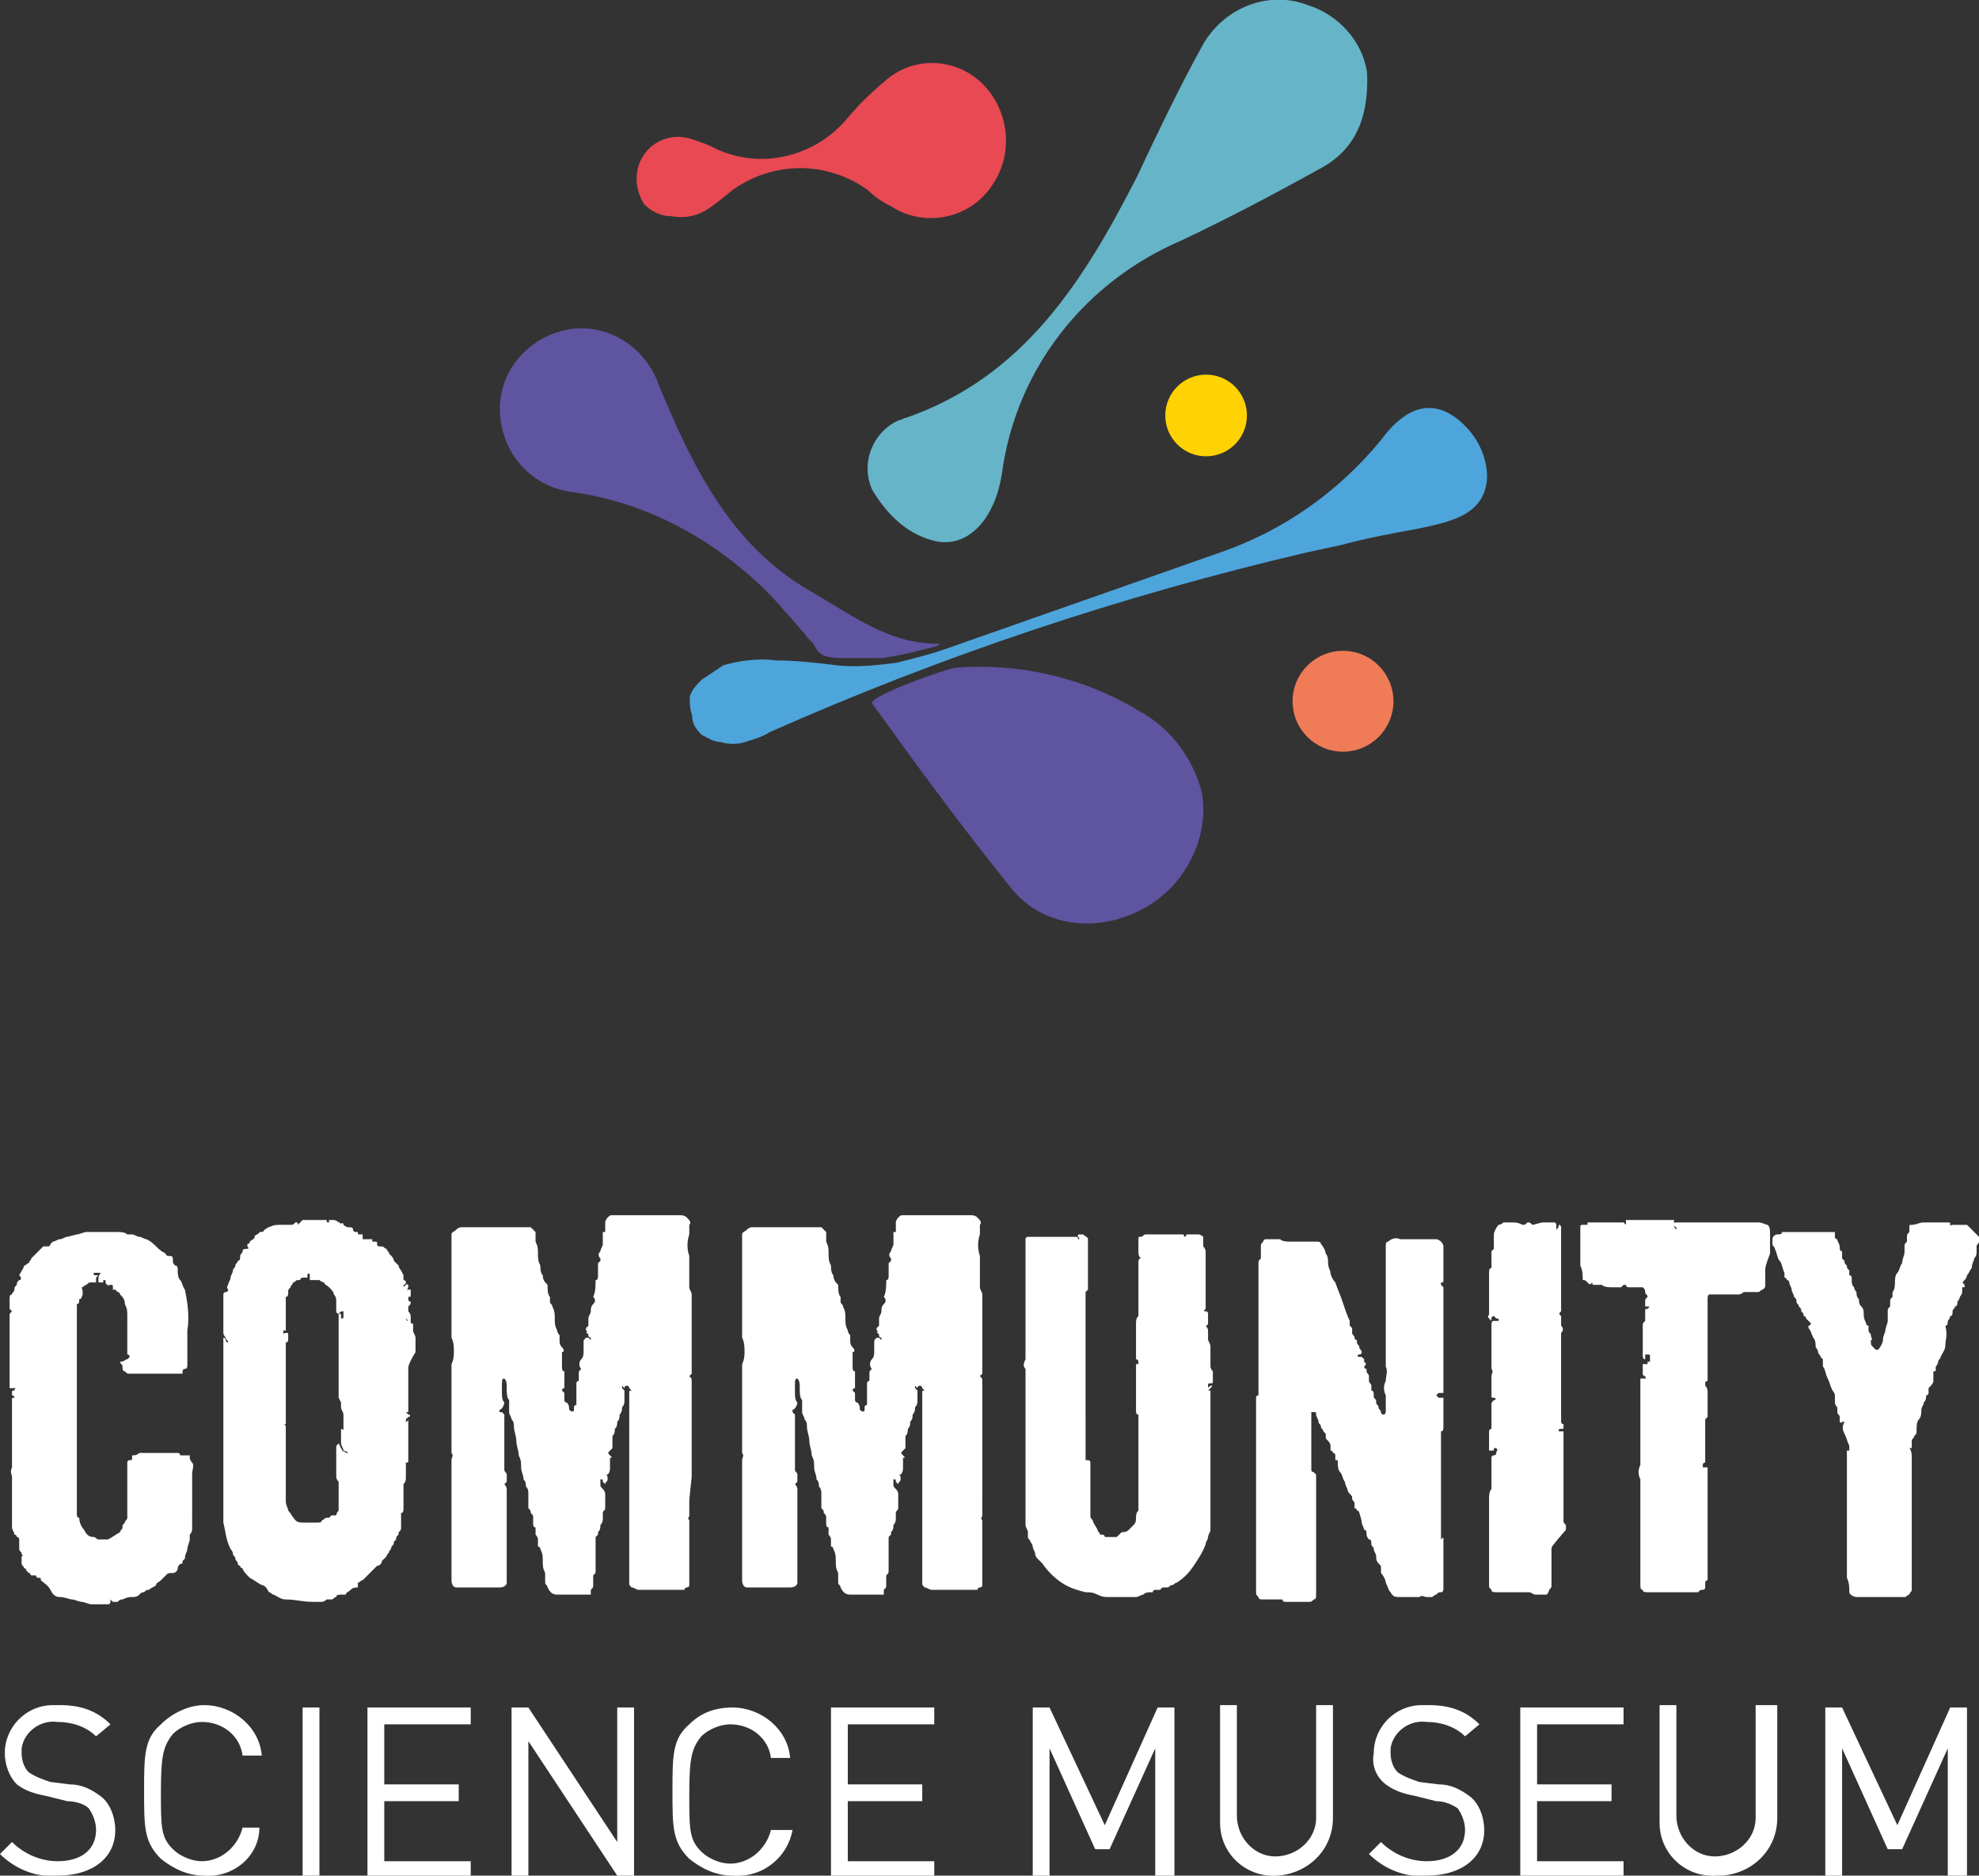 <?xml version="1.0" encoding="utf-8"?>
<!-- Generator: Adobe Illustrator 25.0.1, SVG Export Plug-In . SVG Version: 6.00 Build 0)  -->
<svg version="1.1" id="Group_204" xmlns="http://www.w3.org/2000/svg" xmlns:xlink="http://www.w3.org/1999/xlink" x="0px" y="0px"
	 viewBox="0 0 82.4 78.1" style="enable-background:new 0 0 82.4 78.1;" xml:space="preserve">
<rect x="0" y="0" width="82.4" height="78.1" fill="#333333" stroke="none"/>
<style type="text/css">
	.st0{fill:#66B4C8;}
	.st1{fill:#5F54A0;}
	.st2{fill:#E94952;}
	.st3{fill:#4DA5DC;}
	.st4{fill:#FFD204;}
	.st5{fill:#EF7B57;}
	.st6{fill:#FFFFFF;}
</style>
<g id="Group_20" transform="translate(20.819 0)">
	<path id="Path_56" class="st0" d="M36.1,3c0.1,2.2-0.7,3.4-2.1,4.1c-1.8,1-3.7,2-5.6,2.9c-4,1.7-6.9,5.3-7.5,9.7
		c-0.3,2-1.5,3.2-2.9,2.8c-1.1-0.3-1.9-1.1-2.5-2.1c-0.5-1.1,0-2.4,1.1-2.9c0.1,0,0.2-0.1,0.3-0.1c4.9-1.7,7.4-5.7,9.6-10
		c0.9-1.9,1.8-3.8,2.8-5.6c0.9-1.5,2.7-2.2,4.3-1.6C34.9,0.6,35.9,1.7,36.1,3z"/>
	<path id="Path_57" class="st1" d="M15.5,29.3c-0.2-0.3,3.2-1.5,3.5-1.5c2.6-0.2,5.3,0.4,7.6,1.8c1.3,0.7,2.2,1.9,2.6,3.3
		c0.3,1.4-0.2,2.9-1.2,4c-1.8,1.9-5,2.2-6.7,0.1C19.2,34.4,17.3,31.8,15.5,29.3z"/>
	<path id="Path_58" class="st2" d="M6.3,6.1C6.8,5.7,7.4,5.6,8,5.8C8.3,5.9,8.6,6,8.8,6.1c1.9,1,4.2,0.5,5.6-1.1
		c0.5-0.6,1-1.1,1.6-1.6c1.2-1.1,3-1,4.1,0.1c1.1,1.1,1.3,2.9,0.4,4.2c-0.9,1.4-2.8,1.8-4.2,0.9c-0.4-0.2-0.7-0.4-1-0.7
		c-1.7-1.2-3.9-1.2-5.6,0C8.8,8.6,8.3,9.2,7.1,9C6.7,9,6.3,8.8,6,8.5C5.5,7.7,5.6,6.7,6.3,6.1L6.3,6.1z"/>
	<path id="Path_59" class="st1" d="M12.9,24.6c1.9,1.1,3.4,2.3,5.6,2.2c-0.1,0-0.2,0-0.3,0.1c-0.8,0.2-1.5,0.4-2.3,0.5
		c-0.5,0-1.1,0-1.6,0c-0.3,0-0.5,0-0.8-0.1c-0.2-0.1-0.3-0.2-0.4-0.4s-0.3-0.3-0.4-0.5c-0.3-0.3-0.5-0.6-0.8-0.9
		c-0.5-0.6-1.1-1.2-1.7-1.7c-2-1.7-4.4-2.9-7.1-3.3c-1.9-0.2-3.2-1.8-3.1-3.7c0.1-1.4,1.1-2.6,2.5-3c1.7-0.5,3.5,0.5,4.1,2.2
		C8,19.4,9.6,22.7,12.9,24.6z"/>
	<path id="Path_60" class="st3" d="M41.1,19.9c-0.1,1.5-1.4,1.8-2.8,2.1c-1.1,0.2-2.2,0.4-3.3,0.7c-0.5,0.1-0.9,0.2-1.4,0.3
		c-7.7,1.8-15.2,4.3-22.4,7.5c-0.3,0.2-0.7,0.3-1,0.4c-0.3,0.1-0.7,0.1-1,0c-0.3,0-0.6-0.2-0.8-0.3C8.1,30.3,8,30.1,8,29.8
		c-0.1-0.3-0.1-0.5-0.1-0.8c0.1-0.3,0.3-0.5,0.5-0.7c0.3-0.2,0.6-0.4,0.9-0.6c0.7-0.2,1.5-0.3,2.2-0.2c0.8,0,1.7,0.1,2.5,0.2
		c0.8,0.1,1.7,0,2.5-0.1c0.8-0.2,1.6-0.4,2.4-0.7L30,23c2.6-0.9,4.9-2.5,6.7-4.7c0.8-1.1,1.9-1.8,3.1-0.9
		C40.6,18,41.1,18.9,41.1,19.9z"/>
	<circle id="Ellipse_1" class="st4" cx="29.4" cy="17.3" r="1.7"/>
	<circle id="Ellipse_2" class="st5" cx="35.1" cy="29.2" r="2.1"/>
</g>
<path id="Path_61" class="st6" d="M5.3,56.6c0,0,0.1-0.1,0.1-0.1s0-0.1-0.1-0.1c0,0,0,0,0-0.1c0-0.1,0-0.1,0-0.2v-0.3
	c0-0.2,0-0.3,0-0.5s0-0.3,0-0.5c0-0.2,0-0.3-0.1-0.5c0-0.2-0.1-0.3-0.2-0.4c0,0,0-0.1-0.1-0.1c0,0,0,0-0.1-0.1c0,0-0.1,0-0.1,0
	c0,0,0,0,0-0.1c0-0.1,0-0.1-0.1-0.1s-0.1,0.1-0.1,0c0,0-0.1,0-0.1-0.1s0-0.1-0.1-0.1c0,0,0,0,0,0.1c0,0,0,0,0,0H4.1
	c0-0.1,0-0.2,0-0.2c0-0.1,0.1-0.2,0.1-0.2c0,0-0.1,0-0.1,0c0,0-0.1,0-0.1,0s-0.1,0-0.1,0c0,0.1,0,0.1,0.1,0.1s0.1,0,0,0.1
	c0,0.1,0,0.1,0,0.2c0,0-0.1,0-0.1,0c0,0-0.1,0-0.1,0c-0.1,0-0.1,0-0.2,0.1c-0.1,0-0.1,0.1-0.2,0.1C3.5,53.9,3.4,54,3.4,54
	c0,0.1-0.1,0.1-0.2,0.1c0,0,0,0,0.1,0s0,0,0,0c0,0.1,0,0.2-0.1,0.2c0,0.1,0,0.1,0,0.2c0,0.1,0,0.2,0,0.3c0,0.1,0,0.2,0,0.2
	c0,0,0,0.1,0,0.1c0,0,0,0.1,0,0.1c0,0.1,0,0.2,0,0.3c0,0.1,0,0.2,0,0.3c0,0.1,0,0.2,0,0.2c0,0.1,0,0.2,0,0.2c0,0.1,0,0.1,0,0.2
	c0,0.1,0,0.1,0,0.1s0,0,0,0.1c0,0.1,0,0.1,0,0.2c0,0.1,0,0.1,0,0.2c0,0.1,0,0.2,0,0.3c0,0.1,0,0.2,0,0.3s0,0.2,0,0.3s0,0.2,0,0.3
	c0,0.1,0,0.2,0,0.2c0,0.1,0,0.2,0,0.2c0,0.2,0,0.4,0,0.6v0.6c0,0.1,0,0.2,0,0.2c0,0.1,0,0.2,0,0.2c0,0.1,0,0.2,0,0.2
	c0,0.1,0,0.2,0,0.2c0,0.1,0,0.2,0,0.3c0,0.1,0,0.2,0,0.3c0,0,0,0.1,0,0.1c0,0,0,0,0,0.1c0,0,0,0.1,0,0.1c0,0,0,0.1,0,0.1
	c0,0.1,0,0.2,0,0.2c0,0.1,0,0.2,0,0.3c0,0.1,0,0.2,0,0.3v0.3c0,0.1,0,0.2,0,0.3c0,0.1,0,0.2,0.1,0.2c0,0.2,0.1,0.4,0.2,0.5
	C3.6,63.9,3.7,64,3.9,64c0.1,0,0.1,0.1,0.2,0.1c0.1,0,0.2,0,0.2,0c0,0,0.1,0,0.1,0c0,0,0.1,0,0.1,0C4.7,64,4.8,63.9,5,63.8
	c0-0.1,0.1-0.1,0.1-0.2s0-0.1,0.1-0.2c0-0.1,0.1-0.1,0.1-0.2c0-0.1,0-0.2,0-0.2c0,0,0-0.1,0-0.1c0,0,0-0.1,0-0.1c0-0.1,0-0.1,0-0.1
	c0,0,0-0.1,0-0.1c0,0,0-0.1,0-0.1c0,0,0-0.1,0-0.1c0,0,0-0.1,0-0.1c0,0,0-0.1,0-0.1c0-0.1,0-0.2,0-0.2s0-0.2,0-0.2c0,0,0-0.1,0-0.1
	c0,0,0-0.1,0-0.1c0,0,0-0.1,0-0.1c0,0,0-0.1,0-0.1c0-0.1,0-0.1,0-0.1s0,0,0-0.1c0,0,0-0.1,0-0.1c0,0,0-0.1,0-0.1c0,0,0-0.1,0-0.1
	c0,0,0-0.1,0.1-0.1c0.1,0,0.1,0,0.1-0.1s0,0,0-0.1c0.1,0,0.2,0,0.3-0.1c0.1,0,0.2,0,0.3,0c0.2,0,0.4,0,0.6,0c0.2,0,0.4,0,0.6,0
	c0,0,0.1,0,0.1,0c0,0,0.1,0,0.1,0.1c0.1,0,0.1,0,0.2,0c0,0,0.1,0,0.1,0c0.1,0,0.1,0,0.1,0c0,0.1,0,0.1,0,0.1c0,0,0,0.1,0.1,0.2
	s0,0.3,0,0.5s0,0.3,0,0.5s0,0.3,0,0.3v0.4c0,0.1,0,0.3,0,0.4V63c0,0.1,0,0.1,0,0.2c0,0.1,0,0.1,0,0.2c0,0,0,0.1,0,0.1
	c0,0,0,0.1,0,0.1c0,0,0,0.1,0,0.1c0,0,0,0.1-0.1,0.2c0,0.1,0,0.1,0,0.2c0,0.1-0.1,0.3-0.1,0.4c0,0.1-0.1,0.2-0.1,0.4
	c0,0-0.1,0.1-0.1,0.1c0,0,0,0.1,0,0.1c-0.1,0-0.2,0.1-0.2,0.2c0,0.1-0.1,0.2-0.2,0.2C7,65.5,7,65.5,6.9,65.6
	c-0.1,0.1-0.1,0.1-0.2,0.2c-0.1,0.1-0.2,0.1-0.2,0.2c-0.1,0.1-0.2,0.1-0.3,0.2c-0.1,0-0.1,0-0.2,0.1c-0.1,0-0.1,0-0.2,0.1
	c-0.1,0.1-0.2,0.1-0.3,0.1c-0.1,0-0.2,0-0.4,0.1c-0.1,0-0.1,0-0.2,0.1c0,0-0.1,0-0.1,0c-0.1,0-0.1,0-0.1,0c0,0,0,0-0.1-0.1
	c0,0,0,0.1,0,0.1c0,0,0,0.1-0.1,0.1c0,0-0.1,0-0.1,0c-0.1,0-0.2,0-0.3,0c-0.1,0-0.2,0-0.3,0c-0.1,0-0.3-0.1-0.4-0.1
	c-0.1,0-0.3-0.1-0.4-0.1c-0.1,0-0.3-0.1-0.5-0.1c-0.2,0-0.3-0.1-0.4-0.3C2,66,1.8,65.9,1.7,65.8c0-0.1,0-0.1-0.1-0.1
	s-0.1-0.1-0.1-0.1c0,0,0,0-0.1,0s0,0-0.1,0c0,0-0.1-0.1,0-0.1c0,0,0-0.1,0-0.1c0,0,0,0,0,0s0,0,0,0s0,0,0,0.1s0,0-0.1,0
	c0,0,0,0-0.1-0.1c0,0,0-0.1-0.1-0.1c0-0.1-0.1-0.1-0.1-0.2c0-0.1,0-0.2,0-0.2c0-0.1,0-0.1,0-0.1S1,64.8,1,64.8c0,0.1,0,0.1-0.1-0.1
	c0-0.1-0.1-0.1-0.1-0.2c0-0.1,0-0.1,0-0.2c0-0.1,0-0.1,0-0.2c0,0,0-0.1-0.1-0.1c0,0,0-0.1-0.1-0.1c0-0.1-0.1-0.2-0.1-0.3
	c0-0.1,0-0.2,0-0.3c0-0.1,0-0.2,0-0.2c0-0.1,0-0.2,0-0.2c0,0,0-0.1,0-0.1c0-0.1,0-0.1,0-0.2c0,0,0-0.1,0-0.1c0,0,0-0.1,0-0.1v-0.3
	c0-0.1,0-0.2,0-0.3c0-0.1,0-0.2,0-0.3c0-0.1-0.1-0.2,0-0.4c0-0.1,0-0.2,0-0.4v-0.1c0,0,0-0.1,0-0.1c0-0.1,0-0.1,0-0.2
	c0-0.1,0-0.1,0-0.2c0,0,0-0.1,0-0.1s0-0.1,0-0.1c0-0.1,0-0.1,0-0.2c0-0.1,0-0.1,0-0.2c0,0,0-0.1,0-0.2c0-0.1,0-0.1,0-0.2
	c0-0.1,0-0.1,0-0.2c0-0.1,0-0.2,0-0.3c0-0.1,0-0.2,0-0.3c0-0.1,0-0.1,0.1-0.1c0,0,0-0.1-0.1-0.1c0,0,0-0.1,0-0.1
	c0-0.1,0-0.1,0.1-0.1c0,0,0-0.1,0.1-0.1H0.4c0,0,0,0,0-0.1s0-0.1,0-0.1c0,0,0-0.1,0-0.1c0,0,0-0.1,0-0.1c0-0.1,0-0.1,0-0.2
	c0-0.1,0-0.3,0-0.4v-0.4c0-0.2,0-0.3,0-0.5c0-0.2,0-0.3,0-0.5c0-0.1,0-0.2,0-0.2c0,0,0-0.1,0-0.1c0,0,0-0.1,0-0.1c0-0.1,0-0.1,0-0.2
	c0-0.1,0-0.1,0.1-0.2c0,0-0.1-0.1-0.1-0.1c0-0.1,0-0.1,0-0.2c0-0.1,0-0.1,0-0.2c0-0.1,0-0.2,0.1-0.2c0-0.1,0.1-0.1,0.1-0.2
	s0-0.1,0.1-0.2c0-0.1,0-0.1,0.1-0.2c0.1,0,0.1-0.1,0-0.2C0.9,52.9,1,52.8,1,52.7c0.1,0,0.1-0.1,0.2-0.1c0-0.1,0.1-0.1,0.1-0.2
	c0.1-0.1,0.2-0.2,0.3-0.3c0,0,0.1-0.1,0.1-0.1c0,0,0.1-0.1,0.1-0.1c0,0,0.1,0,0.1,0c0,0,0.1,0,0.1,0c0.1,0,0.1-0.1,0.1-0.1
	c0,0,0.1-0.1,0.1-0.1c0.1,0,0.2-0.1,0.3-0.1c0.1,0,0.2-0.1,0.3-0.1l0.4-0.1c0.1,0,0.3-0.1,0.4-0.1c0,0,0.1,0,0.1,0c0,0,0.1,0,0.1,0
	c0,0,0.1,0,0.1,0c0.1,0,0.2,0,0.3,0c0.1,0,0.2,0,0.3,0c0.1,0,0.3,0,0.4,0c0.1,0,0.3,0,0.4,0.1c0,0,0.1,0,0.1,0c0,0,0.1,0,0.1,0
	c0.1,0,0.2,0.1,0.3,0.1c0.1,0,0.2,0.1,0.3,0.1c0.2,0.1,0.3,0.2,0.4,0.3c0.1,0.1,0.2,0.2,0.4,0.3c0,0.1,0.1,0.1,0.2,0.1
	c0.1,0,0.1,0.1,0.1,0.2c0,0.1,0,0.1,0.1,0.2c0.1,0,0.1,0.1,0.1,0.2c0,0.1,0,0.3,0.1,0.4c0.1,0.1,0.1,0.3,0.2,0.4
	c0.1,0.5,0.2,1.1,0.1,1.7c0,0.1,0,0.1,0,0.2c0,0.1,0,0.1,0,0.2c0,0.1,0,0.2,0,0.3c0,0.1,0,0.2,0,0.3v0.2c0,0.1,0,0.1,0,0.2
	c0,0.1,0,0.2-0.1,0.2c-0.1,0-0.1,0.1-0.1,0.2c-0.4,0-0.7,0-1.1,0c-0.4,0-0.7,0-1.1,0c-0.1,0-0.1,0-0.2-0.1c-0.1,0-0.1-0.1-0.1-0.2
	c0-0.1-0.1-0.1-0.1-0.2C5.2,56.7,5.2,56.6,5.3,56.6z"/>
<path id="Path_62" class="st6" d="M17,57c0,0.1,0,0.2,0,0.3c0,0.1,0,0.2,0,0.3c0,0.1,0,0.1,0,0.2c0,0.1,0,0.1,0,0.2
	c0,0.2,0,0.5,0,0.7c0,0,0,0,0,0.1c0,0,0,0,0,0s0-0.1,0,0c0,0,0,0-0.1,0c0,0,0.1,0.1,0.1,0.1c0.1,0,0.1,0.1,0,0.1
	c0,0-0.1,0.1-0.1,0.1c0,0,0,0.1,0,0.1c0,0,0.1,0,0.1-0.1c0,0,0,0,0,0.1v0.3c0,0.1,0,0.2,0,0.3c0,0,0,0,0,0.1c0,0,0,0,0,0.1
	c0,0,0,0.1,0,0.1v0.1c0,0.1,0,0.2,0,0.3c0,0.1,0,0.2,0,0.3c0,0.1,0,0.1-0.1,0.1c0,0,0,0.1,0,0.1c0,0,0,0,0,0.1c0,0,0,0,0,0.1
	c0,0.1,0,0.2,0,0.3c0,0.1,0,0.2-0.1,0.3c0,0.1,0,0.1,0,0.2c0,0.1,0,0.1,0,0.2c0,0.1,0,0.1,0,0.2c0,0.1,0,0.2,0,0.2
	c0,0.1,0,0.1,0,0.2c0,0.1,0,0.2-0.1,0.2c0,0,0,0.1,0,0.1c0,0,0,0.1,0,0.1c0,0.1,0,0.1,0,0.2c0,0.1,0,0.1,0,0.2c0,0.1,0,0.1-0.1,0.2
	c0,0.1,0,0.1-0.1,0.2c0,0.1,0,0.1-0.1,0.2c0,0.1,0,0.1-0.1,0.2c0,0.1-0.1,0.2-0.1,0.2c0,0.1-0.1,0.1-0.1,0.2
	c-0.1,0.1-0.1,0.1-0.2,0.2c0,0.1-0.1,0.2-0.2,0.2c-0.1,0.1-0.2,0.2-0.3,0.3c-0.1,0.1-0.2,0.2-0.3,0.3c-0.1,0-0.1,0.1-0.2,0.1
	c0,0,0,0,0,0.1c0,0,0,0.1,0,0.1c-0.1,0-0.2,0-0.3,0.1c-0.1,0.1-0.2,0.1-0.2,0.2c-0.1,0-0.1,0-0.2,0c-0.1,0-0.2,0-0.2,0.1
	c-0.1,0-0.1,0.1-0.2,0.1c-0.1,0-0.1,0-0.2,0c0,0-0.1,0.1-0.2,0.1c-0.1,0-0.1,0-0.2,0c-0.1,0-0.1,0-0.1,0s0,0-0.1,0
	c-0.1,0-0.1,0-0.2,0H13c-0.4,0-0.7-0.1-1.1-0.1c-0.2,0-0.3-0.1-0.5-0.2c-0.1,0-0.1-0.1-0.2-0.1C11.1,66.1,11,66,10.9,66
	c-0.2-0.1-0.3-0.2-0.5-0.3c-0.1-0.1-0.3-0.3-0.3-0.4c0,0-0.1,0-0.1-0.1c0,0-0.1,0-0.1-0.1c0-0.1-0.1-0.1-0.1-0.2
	c0-0.1-0.1-0.1-0.1-0.2c0-0.1-0.1-0.2-0.1-0.2c-0.2-0.4-0.2-0.7-0.3-1.1c0-0.4,0-0.8,0-1.2c0-0.1,0-0.2,0-0.3c0-0.1,0-0.2,0-0.3
	c0-0.1,0-0.1,0-0.2c0-0.1,0-0.1,0-0.2c0-0.1,0-0.2,0-0.3c0-0.1,0-0.2,0-0.3c0-0.1,0-0.2,0-0.3c0-0.1,0-0.2,0-0.3c0-0.2,0-0.4,0-0.6
	c0-0.2,0-0.4,0-0.6c0-0.1,0-0.2,0-0.4c0-0.1,0-0.2,0-0.4c0-0.1,0-0.1,0-0.1s0,0,0-0.1c0-0.1,0-0.2,0-0.3c0-0.1,0-0.2,0-0.2
	c0-0.1,0-0.2,0-0.2c0,0,0-0.1,0-0.1c0,0,0-0.1,0-0.1c0,0,0,0,0,0c0-0.1,0-0.1,0-0.1c0,0,0-0.1,0-0.1c0,0,0-0.1,0-0.1
	c0,0,0-0.1,0-0.1c0-0.1,0-0.1,0-0.2c0,0,0-0.1,0-0.2v-0.2c0-0.1,0-0.1,0-0.2c0,0,0.1,0,0.1,0.1c0,0,0,0.1,0.1,0.1
	c0-0.1-0.1-0.1-0.1-0.2c0,0-0.1-0.1-0.1-0.2c0-0.1,0-0.1,0-0.2c0-0.1,0-0.1,0-0.2c0-0.1,0-0.2,0-0.2c0-0.1,0-0.2,0-0.2
	c0-0.1,0-0.2,0-0.3c0-0.1,0-0.2,0-0.3c0,0,0-0.1,0-0.1c0,0,0-0.1,0-0.1c0,0,0-0.1,0.1-0.1s0.1-0.1,0.1-0.1s-0.1-0.1,0-0.2
	c0-0.1,0.1-0.2,0.1-0.3c0-0.1,0.1-0.2,0.1-0.3c0-0.1,0.1-0.1,0.1-0.2c0-0.1,0.1-0.1,0.1-0.2c0.1,0,0.1-0.1,0.1-0.2
	c0-0.1,0.1-0.1,0.1-0.2c0-0.1,0.1-0.1,0.2-0.1c0,0,0.1,0,0-0.1c0,0,0-0.1,0-0.1c0,0,0,0,0,0c0,0,0.1,0,0.1-0.1
	c0.1-0.1,0.2-0.1,0.2-0.2s0.2-0.1,0.2-0.2c0.1,0,0.2,0,0.2-0.1c0.1,0,0.1-0.1,0.2-0.1c0.2-0.1,0.3-0.1,0.5-0.1c0,0,0.1,0,0.1,0
	c0,0,0,0,0.1,0c0,0,0.1,0,0.1,0s0,0,0.1,0c0.1,0,0.1,0,0.2-0.1c0.1,0,0.1,0,0.1,0.1c0,0,0,0,0.1-0.1c0,0,0,0,0.1-0.1h0.4
	c0.1,0,0.2,0,0.3,0s0.2,0,0.3,0c0,0.1,0,0.1,0.1,0.1c0,0,0,0,0-0.1c0,0,0,0,0.1,0c0,0,0.1,0,0.1,0c0,0,0.1,0,0.2,0.1
	c0,0,0.1,0,0.1,0.1c0-0.1,0.1-0.1,0.1,0c0,0,0,0,0,0c0,0,0.1,0.1,0.2,0.1c0.1,0,0.2,0,0.2,0.1c0,0.1,0.1,0.1,0.2,0.1
	c0,0.1,0,0.1,0.1,0.1s0.1,0,0.1,0c0,0,0,0.1,0,0.1c0,0,0,0.1,0,0.1c0,0,0.1,0,0.1,0c0,0,0,0,0,0c0,0,0.1,0,0.2,0c0.1,0,0.1,0,0.1,0
	c0,0.1,0,0.1,0,0.1c0,0,0.1,0,0.1,0c0.1,0,0.1,0,0.1,0.1c0,0.1,0.1,0.1,0.1,0.1s0.1,0,0.1,0c0.1,0,0.1,0.1,0.2,0.1
	c0,0.1,0.1,0.1,0.1,0.2l0.1,0.1c0,0,0.1,0.1,0.1,0.2c0.1,0.1,0.1,0.1,0.2,0.2c0,0.1,0.1,0.2,0.1,0.2l0.1,0.2c0,0,0,0.1,0,0.1
	c0,0,0,0,0,0.1c0.1,0,0.1,0.1,0.1,0.1c0,0,0,0.1-0.1,0.1c0,0.1,0,0.1,0.1,0s0,0,0.1,0c0,0.1,0,0.2-0.1,0.2c0,0,0,0,0.1,0
	c0,0,0.1,0,0.1,0c0,0,0,0.1,0,0.1c0,0,0,0.1,0,0.1c0,0.1,0,0.1-0.1,0.1c0,0,0,0,0,0.1c0,0,0,0.1,0.1,0.1c0,0.1,0,0.1-0.1,0.2
	c0,0,0,0.1,0,0.2c0.1,0.1,0.1,0.2,0.1,0.2c0,0.1,0,0.2,0,0.3c0,0-0.1,0-0.1-0.1c0,0-0.1-0.1-0.1-0.1c0,0,0,0.1,0.1,0.1
	s0.1,0.1,0.1,0.1c0.1,0,0.1,0,0.1,0.1c0,0.1,0,0.1,0,0.2c0,0.1,0.1,0.2,0.1,0.3c0,0.1,0,0.2,0,0.3c0,0.1,0,0.2,0,0.3
	C17,56.8,17,56.9,17,57z M14.3,60.4C14.4,60.4,14.4,60.4,14.3,60.4c0.1,0.1,0.1,0.1,0.2,0.1c0,0,0,0,0,0
	C14.5,60.5,14.4,60.4,14.3,60.4c0-0.1-0.1-0.2-0.1-0.3c0-0.1,0-0.2,0-0.3c0-0.1,0-0.2,0-0.3c0.1,0,0.1,0.1,0.1,0c0,0,0,0,0-0.1
	c0,0,0-0.1,0-0.1c0,0,0-0.1,0-0.1c0-0.1,0-0.2,0-0.3c0-0.1-0.1-0.2-0.1-0.3c0,0,0,0,0-0.1c0,0,0,0,0-0.1l-0.1-0.2c0,0,0-0.1,0-0.1
	c0,0,0-0.1,0-0.1c0,0,0-0.1,0-0.1c0,0,0-0.1,0-0.1c0,0,0-0.1,0-0.2c0,0,0-0.1,0-0.2c0-0.1,0-0.2,0-0.3c0-0.1,0-0.2,0-0.3
	c0-0.1,0-0.2,0-0.3c0-0.1,0-0.1,0-0.2c0-0.1,0-0.1,0-0.2c0-0.1,0-0.2,0-0.3c0-0.1,0-0.2,0-0.3c0-0.1,0-0.3,0-0.4c0-0.1,0-0.3,0-0.4
	c0.1,0,0.1,0,0.1,0.1s0,0.1,0,0.1c0.1,0,0.1,0,0.1-0.1c0-0.1,0-0.1,0-0.2c-0.1,0-0.1,0-0.2,0.1c0,0-0.1,0-0.1-0.1c0-0.1,0-0.1,0-0.2
	s0-0.1,0-0.2c0-0.1,0-0.2-0.1-0.3c0-0.1-0.1-0.2-0.2-0.3c-0.1-0.1-0.2-0.1-0.2-0.2c-0.1,0-0.2-0.1-0.2-0.1c-0.1,0-0.3,0-0.4,0
	c0,0,0,0,0-0.1c0,0,0-0.1,0-0.1c0-0.1-0.1-0.1-0.1,0s0,0.1,0,0.1c-0.1,0-0.1,0-0.1,0s0,0-0.1,0c0,0-0.1,0-0.1,0.1c0,0-0.1,0-0.1,0
	c-0.1,0-0.1,0.1-0.2,0.1c0,0.1-0.1,0.1-0.1,0.2c-0.1,0.1-0.1,0.1-0.1,0.2c0,0.1,0,0.2-0.1,0.2c0,0.1,0,0.1,0,0.2c0,0.1,0,0.1,0,0.2
	c0,0,0,0.1,0,0.1c0,0,0,0.1,0,0.2c0,0.1,0,0.2,0,0.3c0,0.1,0,0.2,0,0.3c0,0.1,0,0.1,0,0.1s-0.1,0-0.1,0c0,0,0,0,0,0.1s0,0,0.1,0
	c0.1,0,0.1,0,0.1,0.1v0.2c0,0,0,0.1-0.1,0.1c0,0,0,0,0,0.1c0,0.1,0,0.1,0,0.2c0,0.1,0,0.1,0,0.2c0,0,0,0.1,0,0.1c0,0,0,0.1,0,0.1
	c0,0,0,0.1,0,0.1c0,0,0,0.1,0,0.1c0,0.1,0,0.1,0,0.2c0,0.2,0,0.4,0,0.5c0,0.1,0,0.2,0,0.2c0,0.1,0,0.2,0,0.3c0,0.1,0,0.1,0,0.2
	c0,0.1,0,0.1,0,0.2c0,0.1,0,0.1,0,0.2c0,0.1,0,0.1,0,0.2c0,0.1,0,0.2,0,0.2c0,0.1,0,0.2,0,0.2v0.1c0,0,0,0-0.1,0c0,0,0,0,0,0
	c0.1,0,0.1,0.1,0.1,0.2c0,0.1,0,0.2,0,0.2c0,0.2,0,0.3,0,0.5c0,0.2,0,0.4,0,0.5c0,0.1,0,0.2,0,0.3c0,0.1,0,0.2,0,0.3
	c0,0,0,0.1,0,0.1c0,0,0,0.1,0,0.1c0,0.1,0,0.1,0,0.2v0.4c0,0.1,0,0.1,0,0.2c0,0,0,0.1,0,0.1c0,0,0,0.1,0,0.1c0,0.2,0.1,0.3,0.1,0.4
	c0.1,0.1,0.2,0.3,0.3,0.4c0.1,0.1,0.2,0.1,0.4,0.1c0.1,0,0.2,0,0.3,0c0.1,0,0.2,0,0.2,0c0.1,0,0.2,0,0.2-0.1c0.1,0,0.1-0.1,0.2-0.1
	c0.1,0,0.1,0,0.1,0s0,0,0.1-0.1c0,0,0.1,0,0.1,0c0,0,0.1,0,0.1,0c0,0,0,0,0,0s0,0,0,0c0-0.1,0.1-0.2,0.1-0.2c0-0.1,0-0.2,0-0.3
	c0-0.1,0-0.2,0-0.3v-0.3c0-0.1,0-0.2,0-0.3c-0.1-0.1-0.1-0.2-0.1-0.2c0-0.1,0-0.2,0-0.3c0-0.1,0-0.1,0-0.2s0-0.2,0-0.4
	c0-0.1,0-0.2,0-0.3c0-0.1,0-0.1,0.1-0.2C14.3,60.5,14.3,60.5,14.3,60.4C14.2,60.4,14.3,60.4,14.3,60.4L14.3,60.4z"/>
<path id="Path_63" class="st6" d="M28.7,62.6c0,0.1,0,0.2,0,0.3c0,0.1,0,0.2,0,0.2c0,0.1-0.1,0.1,0,0.2c0,0.1,0,0.1,0,0.2
	c0,0.1,0,0.2,0,0.3c0,0.1,0,0.2,0,0.3c0,0.1,0,0.2,0,0.3c0,0.1,0,0.2,0,0.3c0,0.1,0,0.1,0,0.1c0,0,0,0.1,0,0.1c0,0,0,0.1,0,0.1
	c0,0,0,0.1,0,0.1c0,0.1,0,0.2,0,0.3c0,0.1,0,0.2,0,0.3c0,0.1,0,0.2,0,0.3c0,0.1-0.1,0.1-0.1,0.1s-0.1,0-0.1,0.1c-0.1,0-0.2,0-0.3,0
	c-0.1,0-0.2,0-0.3,0c-0.1,0-0.2,0-0.2,0c0,0-0.1,0-0.1,0c0,0-0.1,0-0.1,0c-0.1,0-0.2,0-0.3,0s-0.2,0-0.3,0c-0.1,0-0.2,0-0.3,0
	c-0.1,0-0.2-0.1-0.3-0.1c-0.1-0.1-0.1-0.1-0.1-0.2c0-0.1,0-0.2,0-0.2c0-0.1,0-0.2,0-0.3c0-0.1,0-0.2,0-0.3c0-0.1,0-0.2,0-0.3
	s0-0.2,0-0.3c0-0.1,0-0.2,0-0.3c0-0.1,0-0.2,0-0.3c0-0.4,0-0.7,0-1.1c0-0.4,0-0.7,0-1.1c0-0.1,0-0.1,0-0.2c0-0.1,0-0.2,0-0.2
	c0,0,0-0.1,0-0.1c0,0,0-0.1,0-0.1v-0.1c0,0,0-0.1,0-0.1c0-0.1,0-0.2,0-0.3s0-0.2,0-0.3c0-0.1,0-0.2,0-0.3c0-0.1,0-0.2,0-0.3
	c0-0.1,0-0.2,0-0.3c0-0.1,0-0.2,0-0.3c0-0.2,0-0.4,0-0.5c0,0,0-0.1,0-0.2s0-0.2,0-0.2c0-0.1,0-0.2,0-0.2c0-0.1,0-0.1,0.1-0.1
	c0,0-0.1-0.1-0.1-0.1c0,0,0-0.1-0.1-0.1c0,0-0.1,0-0.1,0.1c0,0,0,0-0.1-0.1c0,0,0,0,0,0.1c0,0,0,0,0.1,0.1c0,0.1,0,0.1,0,0.2
	c0,0.1,0,0.1,0,0.2c0,0.1,0,0.2-0.1,0.3c0,0.1,0,0.2-0.1,0.3c0,0.1,0,0.2-0.1,0.3c0,0.1,0,0.2-0.1,0.3c0,0.1,0,0.2-0.1,0.3
	c0,0.1,0,0.2,0,0.3c0,0.1,0,0.1,0,0.2c0,0-0.1,0.1-0.1,0.1c-0.1,0.1-0.1,0.1,0,0.2s0.1,0.1,0,0.1c0,0.1,0,0.1,0,0.2
	c0,0.1,0,0.2,0,0.2c0,0.1,0,0.2-0.1,0.3c0,0,0,0,0,0c0,0,0,0-0.1,0c0.1,0,0.1,0.1,0.1,0.2c0,0.1-0.1,0.1-0.1,0.2
	c0,0-0.1-0.1-0.1-0.1c0-0.1,0-0.1-0.1-0.1c0,0,0,0.1,0,0.2c0,0.1,0,0.1,0.1,0.2c0,0,0.1,0.1,0.1,0.2c0,0.1,0,0.1,0,0.2
	c0,0.1,0,0.1,0,0.2c0,0.1,0,0.1,0,0.2c0,0.1-0.1,0.1-0.1,0.2c0,0.1,0,0.2,0,0.2c0,0.1,0,0.2-0.1,0.3c0,0.1,0,0.2-0.1,0.3
	c0,0.1,0,0.1,0,0.1s0,0-0.1,0.1c0,0.1,0,0.1,0,0.2c0,0.1,0,0.1,0,0.2c0,0,0,0.1,0,0.1c0,0,0,0.1,0,0.1c0,0.1,0,0.2,0,0.2
	c0,0.1,0,0.2,0,0.2c0,0.1,0,0.1,0,0.2c0,0.1,0,0.1,0,0.2c0,0.1,0,0.1-0.1,0.2c0,0.1,0,0.1,0,0.2s0,0.1,0,0.2c0,0.1,0,0.1-0.1,0.2
	c0,0,0,0.1,0,0.1s0,0,0,0.1c-0.1,0-0.1,0-0.1,0s-0.1,0-0.1,0s-0.2,0-0.3,0c-0.1,0-0.2,0-0.3,0c-0.1,0-0.2,0-0.3,0
	c-0.1,0-0.2,0-0.3,0c-0.2,0-0.3-0.1-0.4-0.3c0-0.1-0.1-0.1-0.1-0.2c0,0,0-0.1,0-0.2c0-0.1,0-0.1,0-0.2c-0.1-0.2-0.1-0.3-0.1-0.5
	c0-0.2,0-0.3-0.1-0.5c0,0,0-0.1-0.1-0.1c0,0,0-0.1,0-0.1c0-0.1,0-0.2,0-0.2c0-0.1-0.1-0.2-0.1-0.2c0-0.1,0-0.2,0-0.3
	c-0.1,0-0.1-0.1-0.1-0.2c0-0.1,0-0.1,0-0.2c0-0.1,0-0.1-0.1-0.2c0-0.1,0-0.1-0.1-0.2c0-0.1,0-0.2,0-0.3c0-0.1,0-0.2,0-0.3
	c0-0.1,0-0.2-0.1-0.3c0-0.1,0-0.2-0.1-0.3c0-0.2-0.1-0.3-0.1-0.5c0-0.2,0-0.3-0.1-0.5c0-0.2-0.1-0.4-0.1-0.6c0-0.2-0.1-0.4-0.1-0.6
	c0-0.1,0-0.2-0.1-0.3c0-0.1-0.1-0.2-0.1-0.3c0-0.1,0-0.2,0-0.3c0-0.1,0-0.2,0-0.2c-0.1-0.1-0.1-0.3-0.1-0.5c0-0.2,0-0.3-0.1-0.4
	c-0.1,0-0.1,0.1-0.1,0.3c0,0.1,0,0.2,0,0.3c0,0.1,0,0.3,0.1,0.4c0,0.1-0.1,0.3-0.2,0.3c0,0,0,0.1,0,0.1h0.1c0,0,0,0,0.1,0.1
	c0,0,0,0.1,0,0.1c0,0.1,0,0.1,0,0.2c0,0.1,0,0.1,0,0.2c0,0.1,0,0.1,0,0.2c0,0,0,0.1,0,0.1c0,0,0,0.1,0,0.1c0,0.1,0,0.1,0,0.2
	c0,0.1,0,0.2,0,0.2c0,0,0,0.1,0,0.1c0,0,0,0.1,0,0.1c0,0.1,0,0.1,0,0.1c0,0,0,0.1,0,0.1c0,0.1,0,0.2,0,0.2c0,0,0,0.1,0,0.1
	c0,0,0,0.1,0,0.1c0,0,0,0,0,0.1c0,0,0,0,0,0c0,0,0,0,0,0.1c0,0.1,0.1,0.1,0.1,0.2v0.2c0,0.1,0,0.1,0,0.1s0,0-0.1,0.1
	c0,0,0.1,0.1,0.1,0.2c0,0.1,0,0.2,0,0.3c0,0.1,0,0.2,0,0.3s0,0.2,0,0.2c0,0.2,0,0.4,0,0.6c0,0.2,0,0.4,0,0.5c0,0,0,0.1,0,0.1
	c0,0,0,0.1,0,0.1c0,0,0,0.1,0,0.1c0,0,0,0.1,0,0.1c0,0.1,0,0.1,0,0.2c0,0.1,0,0.1,0,0.2c0,0.1,0,0.2,0,0.3c0,0.1,0,0.2,0,0.3v0.3
	c0,0.1,0,0.2,0,0.3c0,0.1-0.1,0.2-0.3,0.2c-0.2,0-0.3,0-0.4,0s-0.2,0-0.3,0s-0.2,0-0.2,0c-0.1,0-0.2,0-0.3,0c-0.1,0-0.2,0-0.3,0
	c-0.1,0-0.2,0-0.3,0c-0.1,0-0.2-0.1-0.2-0.3c0-0.1,0-0.2,0-0.2c0,0,0-0.1,0-0.1c0,0,0-0.1,0-0.1s0-0.1,0-0.1c0,0,0-0.1,0-0.1
	c0,0,0-0.1,0-0.2c0-0.1,0-0.1,0-0.2c0-0.2,0-0.4,0-0.6c0-0.2,0-0.4,0-0.6c0-0.2,0-0.4,0-0.6s0-0.4,0-0.6c0-0.2,0-0.3,0-0.5
	c0-0.2,0-0.3,0-0.5c0-0.1,0-0.2,0-0.3c0-0.1,0-0.2,0-0.3c0-0.1,0.1-0.2,0-0.3c0-0.1,0-0.2,0-0.4c0-0.2,0-0.4,0-0.6
	c0-0.2,0-0.4,0-0.6c0-0.1,0-0.2,0-0.3c0-0.1,0-0.2,0-0.3c0-0.1,0-0.2,0-0.3s0-0.2,0-0.3c0-0.1,0-0.2,0-0.3c0-0.1,0-0.2,0-0.2
	c0-0.1,0-0.2,0-0.2c0-0.1,0-0.2,0-0.2c0.1-0.2,0.1-0.4,0.1-0.5c0-0.2,0-0.4-0.1-0.6c0-0.1,0-0.2,0-0.2c0-0.1,0-0.2,0-0.2
	c0-0.1,0-0.2,0-0.3c0-0.1,0-0.2,0-0.3c0-0.1,0-0.2,0-0.2c0-0.1,0-0.2,0-0.3c0-0.1,0-0.2,0-0.3c0-0.1,0-0.2,0-0.3v-0.1
	c0,0,0-0.1,0-0.1c0,0,0-0.1,0-0.1c0,0,0-0.1,0-0.1v-0.3c0-0.1,0-0.2,0-0.3c0-0.1,0-0.2,0-0.2c0-0.1,0-0.2,0-0.2c0-0.1,0-0.2,0-0.2
	c0-0.1,0-0.2,0-0.3c0-0.1,0-0.2,0-0.3c0-0.1,0.1-0.1,0.2-0.2c0.1-0.1,0.2-0.1,0.2-0.1c0.1,0,0.2,0,0.3,0l0.5,0c0.2,0,0.3,0,0.5,0
	c0.2,0,0.3,0,0.5,0c0.2,0,0.3,0,0.5,0c0.1,0,0.2,0,0.2,0c0.1,0,0.2,0,0.2,0c0,0,0.1,0,0.1,0c0,0,0.1,0,0.1,0c0.1,0,0.1,0,0,0
	s0,0,0,0c0,0,0.1,0.1,0.1,0.1c0,0,0.1,0.1,0.1,0.1c0,0,0,0.1,0,0.1s0,0.1,0,0.1c0,0,0,0.1,0,0.1c0,0.1,0,0.1,0,0.1
	c0.1,0.2,0.1,0.3,0.1,0.5c0,0.2,0,0.3,0.1,0.5c0,0.1,0,0.3,0.1,0.4c0,0.2,0.1,0.3,0.2,0.4c0,0.2,0,0.4,0.1,0.5c0,0.1,0,0.2,0,0.2
	c0,0.1,0.1,0.1,0.1,0.2c0.1,0.2,0.1,0.3,0.1,0.5c0,0.2,0,0.3,0.1,0.5c0,0.1,0.1,0.2,0.1,0.2c0,0.1,0,0.2,0,0.2c0,0.1,0,0.2,0.1,0.3
	c0.1,0.1,0.1,0.2,0,0.2c0,0,0,0.1,0,0.1c0,0,0,0,0,0.1c0,0,0,0.1,0,0.1c0,0,0,0.1,0,0.1c0,0.1,0,0.2,0,0.2c0,0.1,0,0.2,0.1,0.2
	c0,0,0,0.1,0,0.1c0,0,0,0.1,0,0.1c0,0.1,0,0.1,0,0.2c0,0,0,0.1,0,0.1c0,0,0,0.1,0,0.1c0,0.1,0,0.1,0,0.1c0,0-0.1,0-0.1,0.1
	c0,0,0.1,0.1,0.1,0.1s0,0,0,0.1c0,0.1,0,0.1,0,0.2c0,0,0,0.1,0.1,0.1c0.1,0.1,0.1,0.2,0.1,0.3c0.1,0.1,0.2,0.1,0.2,0
	c0,0,0-0.1,0-0.1c0,0,0-0.1,0.1-0.1c0,0,0-0.1,0-0.1c0-0.1,0-0.1,0-0.2c0,0,0-0.1,0-0.1c0-0.1,0-0.1,0-0.2c0-0.1,0-0.1,0-0.2
	c0-0.1,0-0.1,0-0.1c0,0,0-0.1,0.1-0.1c0,0,0-0.1,0-0.1c0-0.1,0-0.1,0-0.2c0-0.1,0-0.1,0.1-0.2c-0.1-0.1-0.1-0.3,0-0.4
	c0.1-0.1,0.1-0.2,0.1-0.4c0,0,0-0.1,0-0.1c0-0.1,0-0.1,0-0.2c0-0.1,0-0.1,0.1-0.2c0,0,0.1,0,0.1,0s0.1,0.1,0.1,0.1s0,0,0-0.1
	c0,0-0.1,0-0.1-0.1c0,0,0-0.1-0.1-0.1c0,0,0.1-0.1,0-0.1c0,0,0,0,0,0c0-0.1,0-0.1,0-0.1c0,0,0.1-0.1,0.1-0.1c0-0.1,0-0.2,0-0.3
	c0-0.1,0.1-0.2,0.1-0.3c0-0.1,0-0.2,0.1-0.3c0.1-0.1,0.1-0.2,0-0.3c0.1-0.2,0.1-0.5,0.1-0.7c0.1,0,0.1-0.1,0.1-0.2
	c0-0.1,0-0.2,0-0.3v-0.1c0,0,0-0.1,0-0.1l0.1-0.1c0,0,0,0,0-0.1c-0.1-0.1-0.1-0.2,0-0.3c0-0.1,0.1-0.2,0.1-0.3v-0.1
	c0-0.1,0-0.1,0-0.2c0-0.1,0-0.2,0-0.2c0,0,0,0,0.1,0c0,0,0-0.1,0-0.1c0,0,0-0.1,0-0.1c0,0,0-0.1,0-0.1c0,0,0-0.1,0-0.1
	c0-0.1,0.1-0.2,0.1-0.2c0.1-0.1,0.1-0.1,0.2-0.1c0.3,0,0.5,0,0.8,0c0.3,0,0.5,0,0.8,0h0.8c0.1,0,0.3,0,0.4,0c0.1,0,0.2,0,0.3,0.1
	c0.1,0.1,0.2,0.2,0.1,0.3c0,0.1,0,0.2,0,0.4c-0.1,0.3-0.1,0.6,0,0.9c0,0.2,0,0.5,0,0.7c0,0.1,0,0.1,0,0.2c0,0.1,0,0.1,0,0.2
	c0,0,0,0.1,0,0.1c0,0,0,0.1,0,0.1c0,0,0,0,0,0s0,0,0,0c0,0.1,0.1,0.2,0.1,0.3c0,0.1,0,0.2,0,0.3v0.4c0,0.1,0,0.1,0,0.2
	c0,0,0,0.1,0,0.1c0,0,0,0.1,0,0.1c0,0,0,0.1,0,0.1c0,0,0,0.1,0,0.1c0,0,0,0.1,0,0.2c0,0,0,0.1,0,0.2v0.2c0,0.1,0,0.1,0,0.2
	c0,0.1,0,0.1,0,0.2c0,0.1,0,0.1,0,0.2c0,0,0,0.1,0,0.1c0,0,0,0.1,0,0.1c0,0,0,0.1,0,0.1c0,0.1,0,0.1,0,0.2c0,0,0,0.1,0,0.1
	c0,0,0,0.1,0,0.1s0,0.1,0,0.1c0,0-0.1,0.1-0.1,0.1c0.1,0.1,0.1,0.1,0.1,0.2c0,0.1,0,0.2,0,0.2c0,0.1,0,0.2,0,0.2c0,0.1,0,0.2,0,0.2
	c0,0.1,0,0.2,0,0.3c0,0.1,0,0.2,0,0.3c0,0.1,0,0.2,0,0.3c0,0.1,0,0.2,0,0.3c0,0.1,0,0.1,0,0.1c0,0,0,0.1,0,0.1c0,0.1,0,0.2,0,0.3
	c0,0,0,0.1,0,0.1c0,0,0,0.1,0,0.1c0,0.1,0,0.1,0,0.2c0,0.2,0,0.4,0,0.5s0,0.4,0,0.5c0,0.1,0,0.2,0,0.3
	C28.7,62.4,28.7,62.5,28.7,62.6z"/>
<path id="Path_64" class="st6" d="M40.9,62.6c0,0.1,0,0.2,0,0.3c0,0.1,0,0.2,0,0.2c0,0.1-0.1,0.1,0,0.2c0,0.1,0,0.1,0,0.2
	c0,0.1,0,0.2,0,0.3c0,0.1,0,0.2,0,0.3c0,0.1,0,0.2,0,0.3c0,0.1,0,0.2,0,0.3c0,0.1,0,0.1,0,0.1c0,0,0,0.1,0,0.1c0,0,0,0.1,0,0.1
	c0,0,0,0.1,0,0.1c0,0.1,0,0.2,0,0.3c0,0.1,0,0.2,0,0.3c0,0.1,0,0.2,0,0.3c0,0.1-0.1,0.1-0.1,0.1s-0.1,0-0.1,0.1c-0.1,0-0.2,0-0.3,0
	c-0.1,0-0.2,0-0.3,0c-0.1,0-0.2,0-0.2,0c0,0-0.1,0-0.1,0c0,0-0.1,0-0.1,0c-0.1,0-0.2,0-0.3,0s-0.2,0-0.3,0c-0.1,0-0.2,0-0.3,0
	c-0.1,0-0.2-0.1-0.3-0.1c-0.1-0.1-0.1-0.1-0.1-0.2c0-0.1,0-0.2,0-0.2c0-0.1,0-0.2,0-0.3c0-0.1,0-0.2,0-0.3c0-0.1,0-0.2,0-0.3
	s0-0.2,0-0.3c0-0.1,0-0.2,0-0.3c0-0.1,0-0.2,0-0.3c0-0.4,0-0.7,0-1.1c0-0.4,0-0.7,0-1.1c0-0.1,0-0.1,0-0.2c0-0.1,0-0.2,0-0.2
	c0,0,0-0.1,0-0.1c0,0,0-0.1,0-0.1v-0.1c0,0,0-0.1,0-0.1c0-0.1,0-0.2,0-0.3s0-0.2,0-0.3c0-0.1,0-0.2,0-0.3c0-0.1,0-0.2,0-0.3
	c0-0.1,0-0.2,0-0.3c0-0.1,0-0.2,0-0.3c0-0.2,0-0.4,0-0.5c0,0,0-0.1,0-0.2s0-0.2,0-0.2c0-0.1,0-0.2,0-0.2c0-0.1,0-0.1,0.1-0.1
	c0,0-0.1-0.1-0.1-0.1c0,0,0-0.1-0.1-0.1c0,0-0.1,0-0.1,0.1c0,0,0,0-0.1-0.1c0,0,0,0,0,0.1c0,0,0,0,0.1,0.1c0,0.1,0,0.1,0,0.2
	c0,0.1,0,0.1,0,0.2c0,0.1,0,0.2-0.1,0.3c0,0.1,0,0.2-0.1,0.3c0,0.1,0,0.2-0.1,0.3c0,0.1,0,0.2-0.1,0.3c0,0.1,0,0.2-0.1,0.3
	c0,0.1,0,0.2,0,0.3c0,0.1,0,0.1,0,0.2c0,0-0.1,0.1-0.1,0.1c-0.1,0.1-0.1,0.1,0,0.2s0.1,0.1,0,0.1c0,0.1,0,0.1,0,0.2
	c0,0.1,0,0.2,0,0.2c0,0.1,0,0.2-0.1,0.3c0,0,0,0,0,0c0,0,0,0-0.1,0c0.1,0,0.1,0.1,0.1,0.2c0,0.1-0.1,0.1-0.1,0.2
	c0,0-0.1-0.1-0.1-0.1c0-0.1,0-0.1-0.1-0.1c0,0,0,0.1,0,0.2c0,0.1,0,0.1,0.1,0.2c0,0,0.1,0.1,0.1,0.2c0,0.1,0,0.1,0,0.2
	c0,0.1,0,0.1,0,0.2c0,0.1,0,0.1,0,0.2c0,0.1-0.1,0.1-0.1,0.2c0,0.1,0,0.2,0,0.2c0,0.1,0,0.2-0.1,0.3c0,0.1,0,0.2-0.1,0.3
	c0,0.1,0,0.1,0,0.1s0,0-0.1,0.1c0,0.1,0,0.1,0,0.2c0,0.1,0,0.1,0,0.2c0,0,0,0.1,0,0.1c0,0,0,0.1,0,0.1c0,0.1,0,0.2,0,0.2
	c0,0.1,0,0.2,0,0.2c0,0.1,0,0.1,0,0.2c0,0.1,0,0.1,0,0.2c0,0.1,0,0.1-0.1,0.2c0,0.1,0,0.1,0,0.2s0,0.1,0,0.2c0,0.1,0,0.1-0.1,0.2
	c0,0,0,0.1,0,0.1s0,0,0,0.1c-0.1,0-0.1,0-0.1,0s-0.1,0-0.1,0s-0.2,0-0.3,0c-0.1,0-0.2,0-0.3,0c-0.1,0-0.2,0-0.3,0
	c-0.1,0-0.2,0-0.3,0c-0.2,0-0.3-0.1-0.4-0.3c0-0.1-0.1-0.1-0.1-0.2c0,0,0-0.1,0-0.2s0-0.1,0-0.2c-0.1-0.2-0.1-0.3-0.1-0.5
	c0-0.2,0-0.3-0.1-0.5c0,0,0-0.1-0.1-0.1c0,0,0-0.1,0-0.1c0-0.1,0-0.2,0-0.2c0-0.1-0.1-0.2-0.1-0.2c0-0.1,0-0.2,0-0.3
	c-0.1,0-0.1-0.1-0.1-0.2c0-0.1,0-0.1,0-0.2c0-0.1,0-0.1-0.1-0.2c0-0.1,0-0.1-0.1-0.2c0-0.1,0-0.2,0-0.3c0-0.1,0-0.2,0-0.3
	c0-0.1,0-0.2-0.1-0.3c0-0.1,0-0.2-0.1-0.3c0-0.2-0.1-0.3-0.1-0.5c0-0.2,0-0.3-0.1-0.5c0-0.2-0.1-0.4-0.1-0.6c0-0.2-0.1-0.4-0.1-0.6
	c0-0.1,0-0.2-0.1-0.3c0-0.1-0.1-0.2-0.1-0.3c0-0.1,0-0.2,0-0.3c0-0.1,0-0.2,0-0.2c-0.1-0.1-0.1-0.3-0.1-0.5c0-0.2,0-0.3-0.1-0.4
	c-0.1,0-0.1,0.1-0.1,0.3c0,0.1,0,0.2,0,0.3c0,0.1,0,0.3,0.1,0.4c0,0.1-0.1,0.3-0.2,0.3c0,0,0,0.1,0,0.1H33c0,0,0,0,0.1,0.1
	c0,0,0,0.1,0,0.1c0,0.1,0,0.1,0,0.2c0,0.1,0,0.1,0,0.2c0,0.1,0,0.1,0,0.2c0,0,0,0.1,0,0.1c0,0,0,0.1,0,0.1c0,0.1,0,0.1,0,0.2
	c0,0.1,0,0.2,0,0.2c0,0,0,0.1,0,0.1c0,0,0,0.1,0,0.1c0,0.1,0,0.1,0,0.1c0,0,0,0.1,0,0.1c0,0.1,0,0.2,0,0.2c0,0,0,0.1,0,0.1
	c0,0,0,0.1,0,0.1c0,0,0,0,0,0.1c0,0,0,0,0,0c0,0,0,0,0,0.1c0,0.1,0.1,0.1,0.1,0.2v0.2c0,0.1,0,0.1,0,0.1s0,0-0.1,0.1
	c0,0,0.1,0.1,0.1,0.2c0,0.1,0,0.2,0,0.3c0,0.1,0,0.2,0,0.3s0,0.2,0,0.2c0,0.2,0,0.4,0,0.6c0,0.2,0,0.4,0,0.5c0,0,0,0.1,0,0.1
	c0,0,0,0.1,0,0.1c0,0,0,0.1,0,0.1c0,0,0,0.1,0,0.1c0,0.1,0,0.1,0,0.2c0,0.1,0,0.1,0,0.2c0,0.1,0,0.2,0,0.3c0,0.1,0,0.2,0,0.3v0.3
	c0,0.1,0,0.2,0,0.3c0,0.1-0.1,0.2-0.3,0.2c-0.2,0-0.3,0-0.4,0s-0.2,0-0.3,0s-0.2,0-0.2,0c-0.1,0-0.2,0-0.3,0c-0.1,0-0.2,0-0.3,0
	c-0.1,0-0.2,0-0.3,0c-0.1,0-0.2-0.1-0.2-0.3c0-0.1,0-0.2,0-0.2c0,0,0-0.1,0-0.1c0,0,0-0.1,0-0.1s0-0.1,0-0.1c0,0,0-0.1,0-0.1
	c0,0,0-0.1,0-0.2c0-0.1,0-0.1,0-0.2c0-0.2,0-0.4,0-0.6c0-0.2,0-0.4,0-0.6c0-0.2,0-0.4,0-0.6s0-0.4,0-0.6c0-0.2,0-0.3,0-0.5
	s0-0.3,0-0.5c0-0.1,0-0.2,0-0.3c0-0.1,0-0.2,0-0.3c0-0.1,0.1-0.2,0-0.3c0-0.1,0-0.2,0-0.4c0-0.2,0-0.4,0-0.6c0-0.2,0-0.4,0-0.6
	c0-0.1,0-0.2,0-0.3c0-0.1,0-0.2,0-0.3c0-0.1,0-0.2,0-0.3c0-0.1,0-0.2,0-0.3c0-0.1,0-0.2,0-0.3c0-0.1,0-0.2,0-0.2c0-0.1,0-0.2,0-0.2
	c0-0.1,0-0.2,0-0.2c0.1-0.2,0.1-0.4,0.1-0.5c0-0.2,0-0.4-0.1-0.6c0-0.1,0-0.2,0-0.2c0-0.1,0-0.2,0-0.2c0-0.1,0-0.2,0-0.3
	c0-0.1,0-0.2,0-0.3c0-0.1,0-0.2,0-0.2c0-0.1,0-0.2,0-0.3c0-0.1,0-0.2,0-0.3c0-0.1,0-0.2,0-0.3v-0.1c0,0,0-0.1,0-0.1c0,0,0-0.1,0-0.1
	c0,0,0-0.1,0-0.1v-0.3c0-0.1,0-0.2,0-0.3c0-0.1,0-0.2,0-0.2c0-0.1,0-0.2,0-0.2c0-0.1,0-0.2,0-0.2c0-0.1,0-0.2,0-0.3
	c0-0.1,0-0.2,0-0.3c0-0.1,0.1-0.1,0.2-0.2c0.1-0.1,0.2-0.1,0.2-0.1c0.1,0,0.2,0,0.3,0l0.5,0c0.2,0,0.3,0,0.5,0c0.2,0,0.3,0,0.5,0
	c0.2,0,0.3,0,0.5,0c0.1,0,0.2,0,0.2,0c0.1,0,0.2,0,0.2,0c0,0,0.1,0,0.1,0c0,0,0.1,0,0.1,0c0.1,0,0.1,0,0,0s0,0,0,0
	c0,0,0.1,0.1,0.1,0.1c0,0,0.1,0.1,0.1,0.1c0,0,0,0.1,0,0.1s0,0.1,0,0.1c0,0,0,0.1,0,0.1c0,0.1,0,0.1,0,0.1c0.1,0.2,0.1,0.3,0.1,0.5
	c0,0.2,0,0.3,0.1,0.5c0,0.1,0,0.3,0.1,0.4c0,0.2,0.1,0.3,0.2,0.4c0,0.2,0,0.4,0.1,0.5c0,0.1,0,0.2,0,0.2c0,0.1,0.1,0.1,0.1,0.2
	c0.1,0.2,0.1,0.3,0.1,0.5c0,0.2,0,0.3,0.1,0.5c0,0.1,0.1,0.2,0.1,0.2c0,0.1,0,0.2,0,0.2c0,0.1,0,0.2,0.1,0.3c0.1,0.1,0.1,0.2,0,0.2
	c0,0,0,0.1,0,0.1c0,0,0,0,0,0.1c0,0,0,0.1,0,0.1c0,0,0,0.1,0,0.1c0,0.1,0,0.2,0,0.2c0,0.1,0,0.2,0.1,0.2c0,0,0,0.1,0,0.1
	c0,0,0,0.1,0,0.1c0,0.1,0,0.1,0,0.2c0,0,0,0.1,0,0.1c0,0,0,0.1,0,0.1c0,0.1,0,0.1,0,0.1c0,0-0.1,0-0.1,0.1c0,0,0.1,0.1,0.1,0.1
	s0,0,0,0.1c0,0.1,0,0.1,0,0.2c0,0,0,0.1,0.1,0.1c0.1,0.1,0.1,0.2,0.1,0.3c0.1,0.1,0.2,0.1,0.2,0c0,0,0-0.1,0-0.1c0,0,0-0.1,0.1-0.1
	c0,0,0-0.1,0-0.1c0-0.1,0-0.1,0-0.2c0,0,0-0.1,0-0.1c0-0.1,0-0.1,0-0.2c0-0.1,0-0.1,0-0.2c0-0.1,0-0.1,0-0.1c0,0,0-0.1,0.1-0.1
	c0,0,0-0.1,0-0.1c0-0.1,0-0.1,0-0.2c0-0.1,0-0.1,0.1-0.2c-0.1-0.1-0.1-0.3,0-0.4c0.1-0.1,0.1-0.2,0.1-0.4c0,0,0-0.1,0-0.1
	c0-0.1,0-0.1,0-0.2c0-0.1,0-0.1,0.1-0.2c0,0,0.1,0,0.1,0s0.1,0.1,0.1,0.1s0,0,0-0.1c0,0-0.1,0-0.1-0.1c0,0,0-0.1-0.1-0.1
	c0,0,0.1-0.1,0-0.1c0,0,0,0,0,0c0-0.1,0-0.1,0-0.1c0,0,0.1-0.1,0.1-0.1c0-0.1,0-0.2,0-0.3c0-0.1,0.1-0.2,0.1-0.3
	c0-0.1,0-0.2,0.1-0.3c0.1-0.1,0.1-0.2,0-0.3c0.1-0.2,0.1-0.5,0.1-0.7c0.1,0,0.1-0.1,0.1-0.2c0-0.1,0-0.2,0-0.3v-0.1c0,0,0-0.1,0-0.1
	l0.1-0.1c0,0,0,0,0-0.1c-0.1-0.1-0.1-0.2,0-0.3c0-0.1,0.1-0.2,0.1-0.3v-0.1c0-0.1,0-0.1,0-0.2c0-0.1,0-0.2,0-0.2c0,0,0,0,0.1,0
	c0,0,0-0.1,0-0.1c0,0,0-0.1,0-0.1c0,0,0-0.1,0-0.1c0,0,0-0.1,0-0.1c0-0.1,0.1-0.2,0.1-0.2c0.1-0.1,0.1-0.1,0.2-0.1
	c0.3,0,0.5,0,0.8,0c0.3,0,0.5,0,0.8,0H40c0.1,0,0.3,0,0.4,0c0.1,0,0.2,0,0.3,0.1c0.1,0.1,0.2,0.2,0.1,0.3c0,0.1,0,0.2,0,0.4
	c-0.1,0.3-0.1,0.6,0,0.9c0,0.2,0,0.5,0,0.7c0,0.1,0,0.1,0,0.2c0,0.1,0,0.1,0,0.2c0,0,0,0.1,0,0.1c0,0,0,0.1,0,0.1c0,0,0,0,0,0
	s0,0,0,0c0,0.1,0.1,0.2,0.1,0.3c0,0.1,0,0.2,0,0.3v0.4c0,0.1,0,0.1,0,0.2c0,0,0,0.1,0,0.1c0,0,0,0.1,0,0.1c0,0,0,0.1,0,0.1
	c0,0,0,0.1,0,0.1c0,0,0,0.1,0,0.2c0,0,0,0.1,0,0.2v0.2c0,0.1,0,0.1,0,0.2c0,0.1,0,0.1,0,0.2c0,0.1,0,0.1,0,0.2c0,0,0,0.1,0,0.1
	c0,0,0,0.1,0,0.1c0,0,0,0.1,0,0.1c0,0.1,0,0.1,0,0.2c0,0,0,0.1,0,0.1c0,0,0,0.1,0,0.1s0,0.1,0,0.1c0,0-0.1,0.1-0.1,0.1
	c0.1,0.1,0.1,0.1,0.1,0.2c0,0.1,0,0.2,0,0.2c0,0.1,0,0.2,0,0.2c0,0.1,0,0.2,0,0.2c0,0.1,0,0.2,0,0.3c0,0.1,0,0.2,0,0.3
	c0,0.1,0,0.2,0,0.3s0,0.2,0,0.3c0,0.1,0,0.1,0,0.1c0,0,0,0.1,0,0.1c0,0.1,0,0.2,0,0.3c0,0,0,0.1,0,0.1c0,0,0,0.1,0,0.1
	c0,0.1,0,0.1,0,0.2c0,0.2,0,0.4,0,0.5s0,0.4,0,0.5c0,0.1,0,0.2,0,0.3C40.9,62.4,40.9,62.5,40.9,62.6z"/>
<path id="Path_65" class="st6" d="M50.4,56.1C50.4,56.1,50.4,56.1,50.4,56.1c0,0.1,0,0.2,0,0.2c0,0.1,0,0.1,0,0.2c0,0.1,0,0.1,0,0.2
	c0,0.1,0,0.1,0,0.2c0,0,0,0.1,0.1,0.2c0,0.1,0,0.1,0,0.2c0,0,0,0.1,0,0.1c0,0,0,0.1,0,0.1c0,0.1,0,0.1-0.1,0.1s-0.1,0-0.1,0.1
	c0,0.1,0,0.1,0.1,0c0.1,0,0.1,0,0,0.1s-0.1,0.1-0.1,0.1c0,0,0,0,0.1,0c0,0,0,0,0,0c0,0.1,0,0.2,0,0.3v0.3c0,0.1,0,0.2,0,0.3v0.6
	c0,0.2,0,0.4,0,0.6c0,0.1,0,0.2,0,0.3s0,0.2,0,0.3c0,0.1,0,0.2,0,0.3c0,0.1,0,0.2,0,0.3c0,0.1,0,0.1,0,0.1c0,0,0,0,0,0.1
	c0,0.1,0,0.2,0,0.3c0,0,0,0.1,0,0.1c0,0,0,0.1,0,0.1c0,0.1,0,0.2,0,0.4c0,0.1,0,0.2,0,0.3s0,0.2,0,0.3c0,0,0,0.1,0,0.1
	c0,0,0,0.1,0,0.1c0,0,0,0.1,0,0.1s0,0.1,0,0.1c0,0,0,0.1,0,0.1c0,0,0,0.1,0,0.1c0,0,0,0.1,0,0.1s0,0.1,0,0.1c0,0.1-0.1,0.2-0.1,0.3
	c0,0.1-0.1,0.2-0.1,0.3c-0.1,0.3-0.3,0.6-0.5,0.9c-0.2,0.3-0.4,0.5-0.7,0.7c-0.1,0-0.1,0.1-0.2,0.1c-0.1,0-0.1,0.1-0.2,0.1
	c0,0-0.1,0-0.1,0c0,0-0.1,0-0.1,0c0,0-0.1,0.1-0.1,0.1c-0.1,0-0.1,0-0.1,0c0,0,0,0-0.1,0c0,0-0.1,0-0.1,0.1c0,0-0.1,0-0.1,0
	c-0.1,0-0.2,0-0.3,0.1c-0.1,0-0.2,0.1-0.3,0.1c-0.1,0-0.2,0-0.3,0c-0.1,0-0.2,0-0.3,0h-0.5c-0.2,0-0.3,0-0.5-0.1
	c-0.2-0.1-0.3-0.1-0.5-0.1c-0.4-0.1-0.7-0.2-1-0.4c-0.3-0.2-0.6-0.5-0.8-0.8c-0.1-0.1-0.1-0.1-0.2-0.2c-0.1-0.1-0.1-0.2-0.1-0.2
	c0-0.1-0.1-0.2-0.1-0.3c0-0.1-0.1-0.2-0.1-0.2c0-0.1-0.1-0.1-0.1-0.2c0-0.1,0-0.1,0-0.2c0-0.1-0.1-0.2-0.1-0.3c0-0.1,0-0.2,0-0.3
	c0-0.1,0-0.2,0-0.2c0-0.1,0-0.1,0-0.2c0-0.1,0-0.1,0-0.2c0-0.1,0-0.1,0-0.2c0,0,0,0,0-0.1c0,0,0-0.1,0-0.1c0,0,0-0.1,0-0.1
	c0,0,0-0.1,0-0.1c0-0.1,0-0.1,0-0.2c0-0.1,0-0.1,0-0.2c0-0.1,0-0.3,0-0.4c0-0.1,0-0.3,0-0.4c0-0.1,0-0.1,0-0.2c0-0.1,0-0.1,0-0.2
	c0-0.1,0-0.2,0-0.3c0-0.1,0-0.2,0-0.3c0-0.2,0-0.4,0-0.5c0-0.2,0-0.4,0-0.5v-0.5c0-0.1,0-0.2,0-0.2c0-0.1,0-0.1,0-0.2
	c0-0.1,0-0.1,0-0.2c0-0.1,0-0.1,0-0.2v-0.3c0,0,0-0.1,0-0.1c0,0,0-0.1,0-0.1c-0.1-0.1-0.1-0.2,0-0.4c0-0.1,0-0.3,0-0.4
	c0-0.2,0-0.3,0-0.4c0-0.1,0-0.3,0-0.4c0-0.1,0-0.1,0-0.2c0-0.1,0-0.1,0-0.2c0,0,0-0.1,0-0.2c0-0.1,0-0.1,0-0.2c0-0.1,0-0.1,0-0.2
	c0-0.1,0-0.1,0-0.2c0-0.1,0-0.2,0-0.3c0-0.1,0-0.2,0-0.3c0-0.1,0-0.1,0-0.2v-0.2c0,0,0-0.1,0-0.1c0,0,0-0.1,0-0.1c0,0,0-0.1,0-0.1
	c0,0,0-0.1,0-0.1c0-0.1,0-0.1,0-0.2c0-0.1,0-0.2,0-0.2c0-0.1,0-0.2,0-0.3c0-0.1,0-0.2,0-0.3c0-0.1,0-0.1,0-0.2
	c0-0.1,0.1-0.1,0.1-0.1c0.1,0,0.2,0,0.2,0c0.1,0,0.2,0,0.2,0c0.1,0,0.1,0,0.2,0c0.1,0,0.1,0,0.2,0c0.1,0,0.2,0,0.3,0s0.2,0,0.3,0
	c0.1,0,0.1,0,0.2,0c0.1,0,0.1,0,0.2,0c0.1,0,0.1,0,0.2,0c0.1,0,0.1,0.1,0.1,0.1c0,0,0.1,0,0-0.1s0,0,0-0.1c0.1,0,0.1,0,0.2,0
	c0.1,0.1,0.2,0.1,0.2,0.2c0,0.1,0,0.2,0,0.3c0,0.2,0,0.5,0,0.7s0,0.5,0,0.7c0,0.1,0,0.1,0,0.2c0,0.1,0,0.1,0,0.2c0,0,0,0-0.1,0.1
	c0,0,0,0.1,0,0.1c0,0,0,0.1,0,0.2c0,0.1,0,0.1,0,0.2c0,0.1,0,0.1,0,0.2c0,0.2,0,0.5,0,0.7c0,0.2,0,0.5,0,0.7v0.4c0,0.1,0,0.2,0,0.4
	c0,0.1,0,0.2,0,0.3c0,0.1,0,0.2,0,0.3c0,0.1,0,0.2,0,0.4c0,0.1,0,0.2,0,0.4c0,0.1,0,0.1,0,0.2c0,0.1,0,0.1,0,0.2c0,0.1,0,0.1,0,0.1
	c0,0.1,0,0.1,0,0.1c0,0,0,0.1,0,0.1c0,0,0,0.1,0,0.1c0,0.1,0,0.1,0,0.2V59c0,0.2,0,0.4,0,0.6v0.6c0,0.1,0,0.2,0,0.3s0,0.2,0,0.3
	c0,0,0,0,0,0c0,0,0,0,0,0c0,0,0,0,0.1,0c0,0,0.1,0,0.1,0.1s0,0.2,0,0.2v1.5c0,0.2,0,0.3,0,0.5c0,0.1,0,0.1,0.1,0.2
	c0,0.1,0.1,0.2,0.2,0.4c0,0.1,0.1,0.1,0.1,0.2c0.1,0,0.1,0,0.1,0c0,0,0.1,0,0.1,0.1c0,0,0.1,0,0.1,0c0,0,0.1,0,0.1,0
	c0,0,0.1,0,0.1,0c0,0,0.1,0,0.1,0c0,0,0.1,0,0.1,0c0,0,0,0,0.1-0.1c0,0,0,0,0.1-0.1c0.1,0,0.2,0,0.3-0.1c0.1-0.1,0.2-0.2,0.2-0.2
	c0.1-0.1,0.1-0.2,0.1-0.3c0-0.1,0-0.2,0.1-0.3c0-0.1,0-0.1,0-0.2c0-0.1,0-0.1,0-0.2c0-0.1,0-0.1,0-0.2c0-0.1,0-0.1,0-0.2
	c0-0.1,0-0.3,0-0.4c0-0.1,0-0.2,0-0.4c0-0.1,0-0.2,0-0.3c0-0.1,0-0.2,0-0.3c0-0.1,0-0.2,0-0.3c0-0.2,0-0.3,0-0.5v-0.4
	c0-0.1,0-0.3,0-0.4c0,0,0-0.1,0-0.1l0-0.1c-0.1,0-0.1-0.1-0.1-0.1c0-0.1,0-0.1,0-0.2c0-0.3,0-0.6,0-0.9s0-0.6,0-0.9
	c0.1,0,0.1,0,0.1,0c0,0,0-0.1,0-0.1c0,0,0-0.1-0.1-0.1c0,0,0-0.1,0-0.1v-1.1c0-0.1,0-0.2,0-0.3c0-0.1,0-0.2,0.1-0.3
	c0-0.1,0-0.1,0-0.2v-0.1c0-0.1,0-0.2,0-0.2c0-0.1,0-0.1,0-0.2c0-0.1,0-0.1,0-0.2c0-0.1,0-0.3,0-0.4s0-0.3,0-0.4V53c0,0,0-0.1,0-0.1
	s0,0,0-0.1c0-0.1,0-0.1,0-0.2c0-0.1,0-0.2,0.1-0.2c-0.1-0.1-0.1-0.2-0.1-0.3v-0.5c0-0.1,0-0.1,0.1-0.1c0.1,0,0.1-0.1,0.2-0.1
	c0.1,0,0.1,0,0.2,0c0.1,0,0.2,0,0.4,0c0.1,0,0.2,0,0.3,0c0.1,0,0.1,0,0.2,0h0.2c0.1,0,0.1,0,0.2,0c0.1,0,0.1,0,0.1,0.1
	c0,0,0.1,0,0.1-0.1c0.1,0,0.1,0,0.2,0c0.1,0,0.1,0,0.2,0s0.1,0,0.1,0c0.1,0,0.2,0.1,0.2,0.1c0,0.1,0,0.2,0,0.2s0,0.2,0,0.2
	c0.1,0.1,0.1,0.2,0.1,0.2c0,0.1,0,0.2,0,0.2c0,0.1,0,0.2,0,0.3c0,0.1,0,0.1,0,0.2c0,0.1,0,0.1,0,0.2c0,0.1,0,0.1,0,0.2
	c0,0,0,0.1,0,0.1c0,0.1,0,0.2,0,0.2c0,0.1,0,0.2,0,0.2c0,0.1,0,0.1,0,0.2c0,0,0,0.1,0,0.2c0,0.1,0,0.1,0,0.2c0,0.1,0,0.1,0,0.2
	c-0.1,0.1-0.1,0.1,0,0.1c0,0,0.1,0,0.1,0.1c0,0.1,0,0.1,0,0.2c0,0.1,0,0.1,0,0.2c0,0,0,0.1-0.1,0.1c0,0,0.1,0.1,0.1,0.2
	c0,0.1,0,0.1,0,0.2c0,0.1,0,0.2,0,0.2C50.4,56,50.4,56,50.4,56.1z"/>
<path id="Path_66" class="st6" d="M60.1,64.1c0,0.2,0,0.3,0,0.5c0,0.2,0,0.3,0,0.5c0,0.1,0,0.2,0,0.3c0,0.1,0,0.2,0,0.3
	c0,0.1,0,0.1,0,0.2c0,0.1,0,0.2,0,0.2c0,0.1,0,0.2-0.1,0.2s-0.1,0-0.2,0.1c-0.1,0-0.1,0.1-0.2,0.1c-0.1,0-0.2,0-0.2,0
	c-0.1,0-0.2-0.1-0.3,0c-0.1,0-0.2,0-0.3,0c-0.2,0-0.3,0-0.5,0c-0.2,0-0.3,0-0.4-0.2c-0.1-0.1-0.1-0.2-0.2-0.4c0-0.1-0.1-0.3-0.2-0.4
	c0,0,0-0.1,0-0.1s0-0.1,0-0.1c0-0.1,0-0.1-0.1-0.2c-0.1-0.1-0.1-0.2-0.1-0.3c0-0.1-0.1-0.2-0.1-0.3c0-0.1-0.1-0.1-0.1-0.2
	c0-0.1,0-0.2-0.1-0.2c-0.1-0.1-0.1-0.2-0.1-0.2c0-0.1,0-0.2-0.1-0.2c0-0.1-0.1-0.2-0.1-0.3S56.6,63,56.6,63c0,0,0-0.1-0.1-0.1
	c0,0,0-0.1-0.1-0.1c0,0,0-0.1,0-0.1c0,0,0-0.1,0-0.1c0-0.1-0.1-0.1-0.1-0.2c0-0.1,0-0.1-0.1-0.2s-0.1-0.2-0.1-0.2s-0.1-0.2-0.1-0.3
	c-0.1-0.1-0.1-0.3-0.2-0.4c-0.1-0.1-0.1-0.3-0.1-0.5c0,0-0.1,0-0.1,0c0,0,0,0,0-0.1c0,0,0-0.1,0-0.1c0,0,0-0.1-0.1-0.1
	c0,0,0-0.1-0.1-0.1c0-0.1,0-0.2,0-0.2c0,0,0-0.1-0.1-0.2s-0.1-0.1-0.1-0.2c0,0,0-0.1,0-0.1c0,0,0,0,0,0c0,0-0.1-0.1-0.1-0.1
	c0-0.1-0.1-0.1-0.1-0.2c0-0.1-0.1-0.1-0.1-0.2c0-0.1-0.1-0.2-0.1-0.3c0-0.1,0-0.1-0.1-0.1h-0.1c0,0,0,0.1,0,0.1c0,0,0,0.1,0,0.1
	c0,0.1,0,0.1,0,0.2c0,0.1,0,0.1,0,0.2c0,0.4,0,0.8,0,1.2v0.1c0,0,0,0.1,0,0.1c0,0,0,0,0,0.1c0,0,0,0,0,0.1c0,0,0,0.1,0,0.1
	c0,0,0,0.1,0,0.1c0,0,0,0,0,0s0,0,0,0c0,0,0,0.1,0.1,0.1c0,0,0.1,0.1,0.1,0.1c0,0,0,0,0,0.1c0,0,0,0,0,0.1c0,0,0,0.1,0,0.1
	c0,0,0,0.1,0,0.1c0,0.1,0,0.1,0,0.2c0,0.1,0,0.1,0,0.2c0,0.1,0,0.1,0,0.2c0,0.1,0,0.2,0,0.3c0,0.1,0,0.2,0,0.3c0,0.2,0,0.3,0,0.5
	c0,0.2,0,0.3,0,0.5c0,0.2,0,0.4,0,0.6c0,0.2,0,0.4,0,0.6s0,0.4,0,0.6s0,0.4,0,0.6c0,0.1,0,0.2-0.1,0.2c-0.1,0.1-0.1,0.1-0.2,0.1
	c-0.1,0-0.2,0-0.3,0c-0.1,0-0.2,0-0.3,0h-0.1c0,0-0.1,0-0.1,0c0,0-0.1,0-0.1,0c0,0-0.1,0-0.1,0c0,0-0.1,0-0.1-0.1c0,0-0.1,0-0.1,0
	c-0.1,0-0.1,0-0.1,0c0,0,0,0-0.1,0h-0.2c-0.1,0-0.2,0-0.3,0c-0.1,0-0.2,0-0.2-0.1c-0.1-0.1-0.1-0.1-0.1-0.2v-0.2c0-0.1,0-0.2,0-0.2
	c0-0.1,0-0.2,0-0.3c0-0.1,0-0.2,0-0.3v-0.1c0,0,0-0.1,0-0.1c0,0,0-0.1,0-0.1c0,0,0-0.1,0-0.1c0-0.1,0-0.2,0-0.4s0-0.2,0-0.4
	c0-0.2,0-0.4,0-0.6c0-0.2,0-0.4,0-0.6v-0.3c0-0.1,0-0.2,0-0.3c0-0.1,0-0.2,0-0.3c0-0.1,0-0.2,0-0.3c0-0.1,0-0.2,0-0.3
	c0-0.1,0-0.2,0-0.3c0,0,0-0.1,0-0.1c0,0,0-0.1,0-0.1c0-0.1,0-0.1,0-0.1c0,0,0-0.1,0-0.1v-0.1c0,0,0-0.1,0-0.1c0,0,0-0.1,0-0.1
	c0,0,0-0.1,0-0.1c0-0.1,0-0.2,0-0.3c0-0.1,0-0.2,0-0.3c0-0.2,0-0.4,0-0.6c0-0.2,0-0.4,0-0.6c0,0,0-0.1,0-0.1c0-0.1,0-0.1,0-0.2
	c0,0,0-0.1,0.1-0.1c0,0,0-0.1,0-0.1c0-0.1,0-0.2,0-0.2c0-0.1,0-0.1,0-0.2c0-0.3,0-0.6,0-0.9c0-0.3,0-0.6,0-0.9c0-0.1,0-0.1,0-0.2
	c0-0.1,0-0.1,0-0.2c0-0.1,0-0.1,0-0.2c0-0.1,0-0.1,0-0.2c0-0.1,0-0.1,0-0.2c0-0.1,0-0.1,0-0.2c0-0.1,0-0.2,0-0.3c0-0.1,0-0.2,0-0.3
	c0-0.1,0-0.3,0-0.4c0-0.1,0-0.2,0-0.4c0-0.1,0-0.1,0-0.2c0-0.1,0-0.1,0-0.2c0-0.1,0-0.1,0-0.2c0-0.1,0-0.1,0.1-0.2c0,0,0,0,0,0
	c0,0,0,0,0-0.1c0,0,0-0.1,0-0.1c0,0,0-0.1,0-0.1v-0.2c0-0.1,0-0.1,0.1-0.2c0-0.1,0.1-0.1,0.1-0.1c0.1,0,0.1,0,0.2,0
	c0.1,0,0.1,0,0.2,0c0.1,0,0.1,0,0.2,0c0.1,0.1,0.3,0.1,0.4,0.1c0.1,0,0.3,0,0.4,0h0.2c0.1,0,0.1,0,0.2,0c0.1,0,0.2,0,0.3,0
	c0.1,0,0.2,0,0.2,0.1c0.1,0.1,0.2,0.3,0.2,0.4c0.1,0.1,0.1,0.3,0.1,0.4c0,0.2,0.1,0.3,0.1,0.4s0.1,0.3,0.2,0.4
	c0.1,0.3,0.2,0.5,0.3,0.8c0.1,0.3,0.2,0.6,0.3,0.8c0,0.1,0,0.1,0,0.2c0,0,0.1,0.1,0.1,0.1c0,0.1,0,0.1,0,0.2c0,0.1,0.1,0.1,0.1,0.2
	c0,0,0,0.1,0.1,0.1c0,0,0,0.1,0,0.1c0,0.1,0.1,0.1,0.1,0.2c0,0.1,0.1,0.1,0.1,0.2c0,0,0,0.1-0.1,0.1s-0.1,0.1,0,0.1c0,0,0,0,0,0
	c0,0,0,0,0.1,0c0,0,0,0,0.1,0.1c0,0,0,0.1,0,0.1c0.1,0.1,0.1,0.1,0,0.2c0,0,0,0.1,0.1,0.1c0,0,0,0.1,0,0.1c0,0.1,0.1,0.1,0.1,0.2
	c0,0,0,0.1,0,0.1c0,0,0,0.1,0,0.1c0,0.1,0.1,0.1,0.1,0.2c0,0.1,0,0.1,0,0.2c0.1,0,0.1,0.1,0.1,0.2c0,0.1,0,0.1,0.1,0.2
	c0,0.1,0,0.1,0,0.1c0,0.1,0.1,0.1,0.1,0.2c0,0.1,0.1,0.1,0.1,0.2c0,0.1,0.1,0.1,0.1,0.1c0.1,0,0.1-0.1,0.1-0.2c0-0.1,0-0.1,0-0.2
	c0-0.1,0-0.2,0-0.2c0-0.1,0-0.2,0-0.2c-0.1-0.2-0.1-0.4,0-0.6c0-0.2,0.1-0.4,0-0.6c0-0.2,0-0.3,0-0.5c0-0.2,0-0.3,0-0.5
	c0-0.1,0-0.2,0-0.2c0-0.1,0-0.2,0-0.3c0-0.2,0-0.4,0-0.7c0-0.4,0-0.8,0-1.1c0-0.4,0-0.7,0-1.1c0-0.1,0-0.2,0-0.2c0-0.1,0-0.2,0-0.2
	c0-0.1,0-0.2,0-0.2c0-0.1,0-0.2,0.1-0.2c0.1-0.1,0.3-0.2,0.5-0.1c0.2,0,0.4,0,0.6,0c0,0,0.1,0,0.1,0c0,0,0.1,0,0.1,0
	c0,0,0.1,0,0.1,0c0,0,0,0,0,0c0,0,0.1,0,0.1,0h0.3c0.1,0,0.2,0,0.2,0c0.1,0,0.2,0.1,0.2,0.1s0.1,0.1,0.1,0.2c0,0.1,0,0.2,0,0.3v0.3
	c0,0.1,0,0.2,0,0.3c0,0.1,0,0.2,0,0.3c0,0.1,0,0.1,0,0.2c0,0.1,0,0.1-0.1,0.1c0,0,0,0.1,0,0.1c0,0,0,0,0.1,0.1c0,0,0,0.1,0,0.1
	c0,0,0,0.1,0,0.1c0,0,0,0.1,0,0.1c0,0,0,0.1,0,0.1c0,0.1,0,0.1,0,0.2c0,0.1,0,0.1,0,0.2c0,0.2,0,0.3,0,0.5c0,0.2,0,0.3,0,0.5
	c0,0.2,0,0.4,0,0.6c0,0.2,0,0.4,0,0.6c0,0.1,0,0.2,0,0.3c0,0.1,0,0.2,0,0.3c0,0.1,0,0.2,0,0.2c0,0.1,0,0.1,0,0.2c0,0,0,0.1,0,0.1
	c0,0,0,0,0,0c0,0,0,0.1,0,0.1v0.1c0,0,0,0.1,0,0.1c0,0,0,0-0.1,0c0,0,0,0-0.1,0c0,0,0,0-0.1,0.1c0,0,0.1,0.1,0.1,0.1h0.1
	c0,0,0,0,0.1,0c0,0,0,0.1,0,0.1c0,0.1,0,0.1,0,0.2c0,0.1,0,0.1,0,0.2c0,0.1,0,0.1,0,0.2c0,0.1,0,0.1,0,0.2c0,0.1,0,0.2,0,0.3
	c0,0.1,0,0.2-0.1,0.2l0,0.1c0,0,0,0.1,0,0.1c0,0,0,0.1,0,0.1c0,0,0,0.1,0,0.1c0,0,0,0.1,0,0.1s0,0.1,0,0.1c0,0.1,0,0.1,0,0.1
	c0,0,0,0,0,0.1c0,0.1,0,0.1,0,0.2c0,0.1,0,0.2,0,0.2c0,0.1,0,0.2,0,0.2c0,0.2,0,0.4,0,0.5c0,0.2,0,0.3,0,0.5c0,0.2,0,0.4,0,0.6
	c0,0.2,0,0.4,0,0.6c0,0.1,0,0.2,0,0.3c0,0.1,0,0.2,0,0.3c0,0.1,0,0.2,0,0.2c0,0,0,0.1,0,0.1C60.1,64,60.1,64,60.1,64.1z"/>
<path id="Path_67" class="st6" d="M64.6,64.5c0,0.1,0,0.2,0,0.3v0.5c0,0.2,0,0.3,0,0.5c0,0.1,0,0.1,0,0.2c0,0.1,0,0.1-0.1,0.2
	c0,0.1-0.1,0.2-0.1,0.2s-0.2,0-0.3,0c-0.1,0-0.2,0-0.2,0l-0.2-0.1c-0.1,0-0.1,0-0.2,0c0,0-0.1,0-0.1,0c0,0-0.1,0-0.1,0
	c-0.1,0-0.2,0-0.2,0c-0.1,0-0.2,0-0.2,0c-0.1,0-0.2,0-0.3,0c-0.1,0-0.2,0-0.3,0c-0.1,0-0.2,0-0.2-0.1c-0.1-0.1-0.1-0.1-0.1-0.2
	c0-0.1,0-0.2,0-0.3c0-0.1,0-0.2,0-0.2c0-0.1,0-0.2,0-0.3c0-0.1,0-0.2,0-0.3c0-0.1,0-0.1,0-0.2c0-0.1,0-0.1,0-0.2c0-0.1,0-0.1,0-0.2
	c0-0.1,0-0.1,0-0.2c0-0.1,0-0.2,0-0.2c0-0.1,0-0.2,0-0.2c0-0.1,0-0.2,0-0.2c0-0.1,0-0.2,0-0.2c0,0,0-0.1,0-0.2c0,0,0,0,0,0
	c0,0,0-0.1,0-0.1c0,0,0-0.1,0-0.1c0-0.1,0-0.3,0-0.5c0-0.1,0-0.3,0.1-0.4c0,0,0,0,0-0.1c0,0,0,0,0-0.1c0-0.1,0-0.1,0-0.1
	c0,0,0-0.1,0-0.1c0-0.2,0-0.4,0-0.6c0,0,0,0,0-0.1c0,0,0-0.1,0-0.1c0,0,0-0.1,0-0.1c0,0,0-0.1,0.1-0.1c0,0,0.1,0,0.1-0.1
	s0.1-0.1,0-0.2c0,0-0.1,0-0.1,0c0,0,0,0,0,0.1c-0.1,0-0.1,0-0.2,0c0-0.1,0-0.1,0-0.2v-0.2c0-0.1,0-0.1,0-0.2c0-0.1,0-0.2,0-0.2
	c0,0,0-0.1,0.1-0.1c0-0.1,0-0.2,0-0.3c0-0.1,0-0.2,0-0.3s0-0.1,0-0.2c0-0.1,0-0.1,0-0.2c0-0.1,0-0.1,0.1-0.2c0.1,0,0.1-0.1,0-0.1
	s-0.1,0-0.1-0.1c0-0.1,0-0.1,0-0.2c0-0.1,0-0.1,0-0.2c0-0.1,0-0.1,0-0.2c0-0.1,0-0.1,0-0.2c0-0.1,0.1-0.2,0-0.3c0-0.1,0-0.1,0-0.2
	c0-0.1,0-0.1,0-0.2c0-0.1,0-0.2,0-0.3c0-0.1,0-0.2,0-0.3c0-0.1,0-0.2,0-0.4c0-0.1,0-0.2,0-0.4c0-0.1,0-0.2,0.1-0.2l0,0h0
	c0,0,0.1,0,0.1,0c0,0,0.1,0,0.1,0c0,0,0,0,0,0c0-0.1,0-0.1-0.1-0.1c0,0-0.1-0.1-0.1-0.1c0,0-0.1,0-0.1,0.1v0.1c0,0,0,0,0,0
	c0,0,0,0,0,0h0c0,0,0,0-0.1-0.1s0-0.1,0-0.2v-0.2c0-0.1,0-0.2,0-0.2c0-0.1,0-0.1,0-0.1s0,0,0-0.1c0-0.1,0-0.2,0-0.3v-0.5
	c0-0.1,0-0.2,0-0.3c0-0.1,0-0.2,0.1-0.2c0-0.1,0-0.2,0-0.3c0-0.1,0-0.2,0-0.3c0,0,0-0.1,0-0.1c0,0,0,0,0.1-0.1c0,0,0,0,0-0.1
	c0,0,0-0.1,0-0.1c0-0.1,0-0.3,0-0.4c0-0.1,0.1-0.3,0.2-0.4c0.1,0,0.2-0.1,0.2-0.1c0.1,0,0.2,0,0.3,0c0.2,0,0.3,0,0.5,0.1
	c0.1,0,0.1,0,0.2-0.1c0.1,0,0.1,0,0.2,0.1c0.1,0,0.3-0.1,0.5-0.1h0.2c0.1,0,0.2,0,0.2,0c0.1,0,0.1,0.1,0.1,0.1c0,0,0,0.1,0,0.2
	c0.1-0.1,0.1-0.1,0.1-0.2c0.1,0,0.1,0.1,0.1,0.1c0,0.1,0,0.1,0,0.2c0,0.1,0,0.2,0,0.2c0,0.1,0,0.1,0,0.2c0,0.1,0,0.2,0,0.3
	c0,0.1,0,0.2,0,0.3c0,0,0,0.1,0,0.1c0,0,0,0.1,0,0.1c0,0.1,0,0.1,0,0.2s0,0.1,0,0.2c0,0.2,0,0.5,0,0.7c0,0.2,0,0.5,0,0.7
	c0,0,0,0.1,0,0.1c0,0.1,0,0.1,0,0.2c-0.1,0.1-0.1,0.1,0,0.2c0,0.1,0,0.1,0,0.2c0,0.1,0,0.1,0,0.2c0.1,0.1,0.1,0.2,0,0.3
	c0,0.1,0,0.2,0,0.3c0,0.2,0,0.4,0,0.6c0,0,0,0.1,0,0.1c0,0,0,0.1,0,0.1c0,0.1,0,0.1,0,0.2c0,0.1,0,0.1,0,0.2c0,0.1,0,0.2,0,0.3
	c0,0.1,0,0.1,0,0.2c0,0,0,0.1,0,0.1c0,0,0,0.1,0,0.1c0,0,0,0.1,0,0.1c0,0.1,0,0.1,0,0.2c0,0.1,0,0.1,0,0.2c0,0.1,0,0.2,0,0.3
	c0,0.1,0,0.2,0,0.3c0,0,0,0.1,0,0.1c0,0,0,0.1,0,0.1c0,0.1,0,0.1,0,0.1s0,0.1,0,0.1c0,0,0,0.1,0.1,0.1c0,0,0,0.1,0,0.1
	c0,0.1,0,0.1-0.1,0.1s-0.1,0-0.1,0.1c0,0,0.1,0,0.1,0s0.1,0,0.1,0v0.3c0,0.1,0,0.2,0,0.3c0,0.1,0,0.2,0,0.3c0,0.3,0,0.6,0,1
	c0,0,0,0.1,0,0.1c0,0,0,0.1,0,0.1c0,0,0,0.1,0,0.1c0,0,0,0.1,0,0.1c0,0.1,0,0.2,0,0.3c0,0.1,0,0.2,0,0.3c0,0.1,0,0.2,0,0.2
	c0,0.1,0,0.2,0,0.2c0,0.1,0,0.1,0,0.2c0,0.1,0,0.1,0,0.1s0,0,0,0.1c0,0.1,0,0.1,0.1,0.2c0,0.1,0,0.1,0,0.2
	C64.6,64.4,64.6,64.4,64.6,64.5C64.6,64.4,64.6,64.5,64.6,64.5z"/>
<path id="Path_68" class="st6" d="M73.5,52.9c0,0.1,0,0.2,0,0.2c0,0.1,0,0.2,0,0.2c0,0.1,0,0.1,0,0.2c0,0.1,0,0.1-0.1,0.2
	c-0.1,0-0.1,0.1-0.2,0.1c-0.1,0-0.1,0-0.2,0c0,0-0.1,0-0.1,0c0,0-0.1,0-0.1,0c0,0-0.1,0-0.1,0c0,0-0.1,0-0.1,0
	c-0.1,0.1-0.2,0.1-0.2,0.1c-0.1,0-0.1,0-0.2,0c0,0-0.1,0-0.1,0c0,0-0.1,0-0.1,0c0,0-0.1,0-0.1,0c0,0-0.1,0-0.1,0c-0.1,0-0.2,0-0.3,0
	c-0.1,0-0.2,0-0.3,0c-0.1,0-0.1,0.1-0.1,0.2c0,0.1,0,0.1,0,0.2c0,0.1,0,0.1,0,0.2c0,0.1,0,0.1,0,0.2c0,0.1,0,0.2,0,0.2
	c0,0.1,0,0.1,0,0.2c0,0.1,0,0.2,0,0.3c0,0.1,0,0.2,0,0.3c0,0,0,0.1,0,0.1c0,0,0,0,0,0.1c0,0.1,0,0.2,0,0.3c0,0.2,0,0.4,0,0.5
	c0,0.2,0,0.4,0,0.5v0.1c0,0.1,0,0.1,0,0.2c0,0-0.1,0-0.1,0.1c0,0,0,0,0,0.1c0.1,0.1,0.1,0.2,0.1,0.3c0,0.1,0,0.2,0,0.3
	c0,0.1,0,0.2,0,0.3s0,0.2,0,0.3c0,0,0,0,0,0.1c0,0,0,0-0.1,0.1c0,0,0,0.1,0,0.1c0,0.1,0,0.1,0,0.2v0.2c0,0,0,0.1,0,0.1
	c0,0,0,0.1,0,0.1c0,0,0,0.1,0,0.1c0,0,0,0.1,0,0.1c0,0.2,0,0.4,0,0.6v0.3c-0.1,0-0.1,0.1-0.1,0.1c0,0,0,0.1,0,0.1c0,0,0,0,0.1,0
	c0,0,0.1,0,0.1,0c0,0,0,0,0,0.1c0,0.1,0,0.2,0,0.3c0,0.1,0,0.2,0,0.3c0,0.3,0,0.7,0,1c0,0.3,0,0.7,0,1c0,0.1,0,0.2,0,0.2
	c0,0.1,0,0.2,0,0.2c0,0.1,0,0.2,0,0.2v0.2c0,0.1,0,0.2,0,0.2c0,0.1,0,0.2,0,0.2c0,0.1,0,0.2,0,0.4c0,0.1,0,0.2,0,0.3
	c0,0,0,0.1,0,0.1c0,0-0.1,0-0.1,0.1c0,0,0,0.1,0,0.1c0,0,0,0.1,0,0.1c0,0.1-0.1,0.1-0.1,0.1c-0.1,0-0.1,0-0.2,0.1
	c-0.1,0-0.2,0-0.2,0c-0.1,0-0.2,0-0.2,0c-0.1,0-0.2,0-0.3,0c-0.1,0-0.1,0-0.2,0c0,0-0.1,0-0.2,0c-0.2,0-0.3,0-0.5,0
	c-0.2,0-0.3,0-0.5,0c-0.1,0-0.2,0-0.2-0.1c-0.1,0-0.1-0.1-0.1-0.2c0-0.1,0-0.1,0-0.2c0-0.1,0-0.1,0-0.2c0-0.1,0-0.2,0-0.3
	c0-0.1,0-0.2,0-0.3c0-0.1,0-0.2,0-0.3v-0.3c0-0.2,0-0.4,0-0.6c0-0.2,0-0.4,0-0.6c0-0.1,0-0.2,0-0.2c0-0.1,0-0.2,0-0.2
	c0-0.1,0-0.2,0-0.3c0-0.1,0-0.2,0-0.3s0-0.2,0-0.3c0-0.1,0-0.2,0-0.3c-0.1-0.2-0.1-0.4,0-0.6c0-0.1,0-0.2,0-0.3c0-0.1,0-0.2,0-0.3
	c0-0.1,0-0.2,0-0.3c0-0.1,0-0.2,0-0.2c0-0.1,0-0.2,0-0.3c0-0.1,0-0.2,0-0.3c0-0.1,0-0.2,0-0.2c0-0.1,0-0.2,0-0.2c0-0.1,0-0.2,0-0.3
	c0-0.1,0-0.1,0-0.2c0,0,0-0.1,0-0.2c0-0.1,0-0.2,0-0.4c0-0.1,0-0.2,0-0.4c0,0,0,0,0.1,0c0,0,0,0,0.1,0s0,0,0-0.1c0,0-0.1,0-0.1-0.1
	c0,0,0-0.1,0-0.2c0-0.1,0-0.1,0-0.2c0,0,0,0,0.1,0s0.1,0,0.1,0c0-0.1,0-0.1,0-0.1c0,0,0.1,0,0.1,0c0,0,0-0.1,0-0.2
	c0-0.1,0-0.1-0.1-0.1c0,0-0.1,0-0.1,0c0,0,0,0,0,0.1c0,0,0,0.1,0,0.1c-0.1,0-0.1-0.1-0.1-0.2s0-0.2,0-0.2c0-0.1,0-0.2,0-0.3
	c0-0.1,0-0.2,0-0.3c0-0.1,0-0.1,0-0.2c0-0.1,0-0.2,0-0.2c0-0.1,0-0.1,0.1-0.2c0,0,0-0.1,0-0.1v-0.3c0-0.1,0-0.1,0.1-0.1
	c0.1-0.1,0.1-0.1,0-0.1c0,0-0.1,0-0.1,0c0-0.1,0-0.2,0-0.2c0-0.1,0-0.1,0.1-0.2c0-0.1-0.1-0.1-0.1-0.2s0-0.1-0.1-0.2
	c-0.1,0-0.2,0-0.3,0c-0.1,0-0.2,0-0.3,0c0,0-0.1,0-0.1-0.1c0,0-0.1,0-0.1,0c0,0-0.1,0.1-0.1,0.1c-0.1,0-0.3,0-0.4,0
	c-0.1,0-0.3,0-0.4-0.1c0,0-0.1,0-0.1,0c-0.1,0-0.1,0-0.2,0c-0.1,0-0.1,0-0.1-0.1c-0.1,0.1-0.1,0.1-0.2,0s-0.1-0.1-0.2-0.1
	c0-0.2,0-0.4-0.1-0.6c0-0.2,0-0.4,0-0.6c0-0.1,0-0.2,0-0.3s0-0.2,0-0.3c0-0.1,0-0.1,0-0.3s0-0.2,0.1-0.2c0,0,0.1,0,0.1,0
	c0,0,0.1,0,0.1,0c0,0,0,0,0-0.1c0,0,0,0,0,0c0.1,0,0.2,0,0.3,0s0.2,0,0.3,0c0.1,0,0.2,0,0.3,0h0.3c0,0,0.1,0,0.1,0c0,0,0.1,0,0.1,0
	c0,0,0.1,0,0.1,0c0,0,0.1,0.1,0.1,0.1c0,0,0,0,0-0.1c0,0,0,0,0-0.1c0.1,0,0.1,0,0.2,0c0.1,0,0.2,0,0.2,0c0.1,0,0.2,0,0.2,0
	c0,0,0.1,0,0.1,0c0,0,0,0,0.1,0c0,0,0.1,0,0.1,0c0.1,0,0.1,0,0.2,0c0,0,0.1,0,0.1,0c0,0,0.1,0,0.1,0c0,0,0.1,0,0.1,0
	c0,0,0.1,0,0.1,0l0,0h0.4c0,0,0.1,0,0.1,0c0,0.1,0,0.1,0,0.2c0,0.1,0,0.1,0.1,0.2c0,0,0,0,0-0.1s0,0,0,0l0,0c-0.1,0-0.1-0.1-0.1-0.1
	c0-0.1,0-0.1,0.1-0.1c0.1,0,0.1,0,0.2,0c0.1,0,0.1,0,0.2,0c0.1,0,0.1,0,0.2,0c0.1,0,0.1,0,0.2,0c0.1,0,0.2,0,0.3,0
	c0.1,0,0.2,0,0.3,0c0.1,0,0.2,0,0.2,0c0.1,0,0.2,0,0.2,0c0.2,0,0.4,0,0.6,0c0.1,0,0.2,0,0.3,0c0.1,0,0.2,0,0.3,0c0.1,0,0.1,0,0.2,0
	s0.1,0,0.2,0c0.2,0,0.3,0.1,0.4,0.1c0.1,0.1,0.1,0.2,0.1,0.4v0.3c0,0.1,0,0.2,0,0.3c0,0,0,0.1,0,0.1c0,0,0,0.1,0,0.1
	C73.5,52.7,73.5,52.8,73.5,52.9z"/>
<path id="Path_69" class="st6" d="M82.4,51.5c0,0.1,0,0.2,0,0.2c0,0.1-0.1,0.1-0.1,0.2c0,0,0,0,0,0.1c0,0,0,0,0,0.1
	c0,0.1,0,0.2-0.1,0.3c0,0.1-0.1,0.2-0.1,0.4C82,52.9,82,53,81.9,53.1c0,0,0,0.1-0.1,0.2s-0.1,0.1,0,0.2c0,0.1,0,0.1,0,0.1
	c0,0-0.1,0-0.1,0c0,0.1,0,0.2,0,0.2c0,0.1-0.1,0.2-0.1,0.2c0,0.1-0.1,0.2-0.1,0.2c0,0.1,0,0.2-0.1,0.2c0,0.1-0.1,0.1-0.1,0.2
	c0,0.1,0,0.2-0.1,0.2c0,0.1-0.1,0.2-0.1,0.2c0,0.1,0,0.2-0.1,0.2C81.1,55.6,81,55.8,81,56c0,0.2-0.1,0.3-0.2,0.5
	c0,0.1-0.1,0.1-0.1,0.2c0,0.1-0.1,0.2-0.1,0.2c0,0,0,0.1,0,0.1c0,0.1,0,0.1-0.1,0.1c0,0.1,0,0.2,0,0.4c0,0.1-0.1,0.2-0.2,0.3
	c0,0.1,0,0.1,0,0.2c0,0,0,0.1-0.1,0.1c0,0.1,0,0.2-0.1,0.3c0,0.1-0.1,0.2-0.1,0.3C80,58.8,80,59,79.9,59.1c-0.1,0.1-0.1,0.3-0.1,0.5
	c0,0.1,0,0.1-0.1,0.2c0,0.1-0.1,0.1-0.1,0.2c0,0,0,0.1,0,0.1c0,0,0,0.1,0,0.1c0,0.1,0,0.1,0,0.1c0,0-0.1,0-0.1,0
	c0.1,0.1,0.1,0.3,0.1,0.4c0,0.1,0,0.3,0,0.4c0,0.2,0,0.3,0,0.5c0,0.2,0,0.3,0,0.5c0,0.1,0,0.2,0,0.3c0,0.1,0,0.2,0,0.2
	c0,0.1,0,0.2,0,0.3c0,0.1,0,0.2,0,0.3c0,0.1,0,0.2,0,0.3s0,0.2,0,0.3c0,0,0,0.1,0,0.1c0,0,0,0.1,0,0.1c0,0,0,0.1,0,0.1
	c0,0,0,0.1,0,0.1v0.5c0,0.2,0,0.3,0,0.5c0,0.1,0,0.2,0,0.2c0,0.1,0,0.2,0,0.2c0,0.1,0,0.2,0,0.3c0,0.1,0,0.2,0,0.3
	c0,0.1-0.1,0.1-0.1,0.2c-0.1,0-0.1,0.1-0.2,0.1c-0.1,0-0.2,0-0.2,0c-0.1,0-0.2,0-0.2,0c-0.1,0-0.2,0-0.3,0s-0.2,0-0.3,0
	c-0.1,0-0.2,0-0.3,0c-0.1,0-0.2,0-0.3,0h-0.4c-0.1,0-0.3-0.1-0.3-0.2c0-0.2,0-0.4-0.1-0.6c0-0.2,0-0.4,0-0.6c0-0.1,0-0.2,0-0.2
	c0-0.1,0-0.1,0-0.2c0-0.1,0-0.2,0-0.2V64c0-0.2,0-0.4,0-0.5c0-0.1,0-0.1,0-0.2c0-0.1,0-0.1,0-0.2c0-0.2,0-0.3,0-0.5
	c0-0.2,0-0.4,0-0.5c0-0.1,0-0.2,0-0.3c0-0.1,0-0.2,0-0.3c0-0.1,0-0.2,0-0.3c0-0.1,0-0.2,0-0.3c0,0,0-0.1,0-0.1c0,0,0,0,0-0.1
	c0-0.1,0-0.1,0-0.2c0-0.1,0-0.1,0-0.1s0,0,0.1,0c0,0,0-0.1,0-0.1s0-0.1,0-0.1c-0.1-0.2-0.1-0.3-0.2-0.5c-0.1-0.2-0.1-0.3,0-0.5
	c0,0-0.1,0-0.1,0s0,0.1-0.1,0c0-0.1,0-0.1,0-0.2c0-0.1-0.1-0.1-0.1-0.2c0,0,0-0.1,0-0.1c0,0,0-0.1,0-0.1c0,0-0.1-0.1-0.1-0.2
	c0-0.1,0-0.2,0-0.3c0-0.1-0.1-0.2-0.1-0.2c-0.1-0.2-0.1-0.3-0.2-0.5c-0.1-0.2-0.1-0.4-0.2-0.5c0,0,0-0.1,0-0.1c0,0,0-0.1,0-0.1
	c0,0,0,0,0-0.1c0,0,0,0-0.1-0.1c0-0.1-0.1-0.1-0.1-0.2c0-0.1-0.1-0.2-0.1-0.2c0-0.1,0-0.3-0.1-0.4c-0.1-0.2-0.1-0.3-0.2-0.4
	c0-0.1,0-0.1,0-0.1c0,0,0.1,0,0.1-0.1c0,0-0.1-0.1-0.1-0.1c0,0-0.1-0.1-0.1-0.1c0,0,0-0.1-0.1-0.1c0-0.1,0-0.1-0.1-0.2
	c0-0.1,0-0.1-0.1-0.2c0-0.1-0.1-0.1-0.1-0.2c0-0.1,0-0.1-0.1-0.2c0-0.1-0.1-0.2-0.1-0.3s-0.1-0.2-0.1-0.3c0,0,0-0.1-0.1-0.1
	c0,0,0-0.1-0.1-0.1c0,0,0-0.1,0-0.1c0,0,0-0.1,0-0.1c-0.1-0.2-0.1-0.4-0.2-0.5s-0.1-0.3-0.2-0.5c0-0.1-0.1-0.1-0.1-0.2
	c0-0.1,0-0.1,0-0.2c0-0.1,0.1-0.2,0.2-0.2c0.1,0,0.2,0,0.2-0.1c0.1,0,0.1,0,0.2,0c0.1,0,0.1,0,0.2,0c0.1,0,0.1,0,0.2,0
	c0.1,0,0.2,0,0.2,0c0.1,0,0.1,0,0.2,0c0.1,0,0.1,0,0.2,0c0.1,0,0.2,0,0.3,0c0.1,0,0.2,0,0.2,0c0.1,0,0.1,0,0.2,0c0.1,0,0.2,0,0.2,0
	c0,0,0.1,0,0.1,0c0,0,0,0,0,0.1c0,0,0,0.1,0,0.1c0,0,0,0.1,0.1,0.1c0,0.1,0.1,0.2,0.1,0.3c0,0.1,0,0.2,0.1,0.2c0,0,0,0.1,0,0.1
	c0,0,0,0.1,0,0.1c0,0,0,0.1,0,0.1c0,0,0,0,0.1,0.1c0,0.1,0,0.1,0.1,0.2c0,0.1,0,0.1,0.1,0.2c0,0,0,0.1,0,0.1c0,0,0,0.1,0,0.1
	c0,0,0.1,0,0.1,0.1c0,0,0,0.1,0,0.1c0,0.1,0,0.2,0.1,0.3c0,0.1,0.1,0.2,0.1,0.2c0,0.1,0,0.2,0.1,0.3c0,0.1,0,0.2,0.1,0.3
	c0.1,0.1,0.1,0.2,0.1,0.3c0,0.1,0,0.2,0.1,0.4c0,0,0,0.1,0.1,0.1c0,0.1,0,0.1,0,0.1c0,0,0,0.1,0,0.1c0,0.1,0.1,0.1,0.1,0.2
	c0,0.1,0.1,0.2,0,0.2c0,0,0,0.1,0,0.1c0,0.1,0,0.1,0.1,0.2c0,0,0.1,0.1,0.1,0.1c0,0,0.1,0,0.1,0c0.1-0.1,0.2-0.3,0.2-0.4
	c0-0.2,0.1-0.3,0.1-0.4c0-0.1,0.1-0.3,0.1-0.4c0-0.1,0-0.1,0-0.2c0-0.1,0-0.1,0-0.2c0-0.1,0-0.1,0.1-0.2c0-0.1,0-0.1,0-0.2
	c0-0.1,0-0.1,0.1-0.2c0-0.1,0-0.1,0-0.2c0.1-0.1,0.1-0.3,0.1-0.4c0-0.1,0-0.3,0.1-0.4c0.1-0.1,0.1-0.3,0.2-0.4
	c0-0.2,0.1-0.3,0.1-0.5c0-0.1,0-0.1,0-0.2c0-0.1,0-0.1,0.1-0.2c0-0.1,0-0.1,0-0.2c0-0.1,0-0.1,0.1-0.2c0-0.1,0-0.1,0-0.2
	c0-0.1,0-0.1,0.1-0.1c0.2,0,0.3-0.1,0.5-0.1c0.1,0,0.1,0,0.2,0c0.1,0,0.1,0,0.2,0c0.1,0,0.1,0,0.2,0c0.1,0,0.1,0,0.2,0
	c0.1,0,0.1,0,0.2,0c0.1,0,0.1,0,0.1,0.1s0,0,0.1,0c0.1,0,0.2,0,0.2,0c0.1,0,0.3,0,0.4,0C82.2,51.3,82.3,51.4,82.4,51.5z"/>
<path id="Path_70" class="st6" d="M2.4,78.1c-0.9,0.1-1.8-0.3-2.4-0.9l0.5-0.5c0.5,0.5,1.2,0.8,1.9,0.8c1,0,1.6-0.5,1.6-1.3
	c0-0.3-0.1-0.6-0.3-0.9C3.5,75.1,3.1,75,2.8,75L2,74.8c-0.5-0.1-0.9-0.2-1.3-0.5C0.4,74,0.2,73.5,0.2,73c0-1.1,0.9-2,2-2
	c0.1,0,0.2,0,0.3,0c0.8,0,1.5,0.2,2.1,0.8L4,72.3c-0.4-0.4-1-0.6-1.6-0.6c-0.7-0.1-1.4,0.4-1.5,1.1c0,0.1,0,0.1,0,0.2
	c0,0.3,0.1,0.6,0.3,0.8c0.3,0.2,0.6,0.3,0.9,0.4l0.8,0.1c0.5,0,0.9,0.2,1.3,0.5c0.4,0.3,0.6,0.9,0.6,1.4C4.8,77.4,3.8,78.1,2.4,78.1
	z"/>
<path id="Path_71" class="st6" d="M8.5,78.1c-0.7,0-1.3-0.3-1.8-0.7c-0.7-0.7-0.7-1.3-0.7-2.8s0-2.2,0.7-2.8C7.2,71.3,7.9,71,8.5,71
	c1.2,0,2.3,0.9,2.4,2.1h-0.8c-0.1-0.8-0.8-1.4-1.7-1.4c-0.4,0-0.9,0.2-1.2,0.5c-0.4,0.5-0.5,0.9-0.5,2.4s0,1.9,0.5,2.4
	c0.3,0.3,0.8,0.5,1.2,0.5c0.8,0,1.5-0.6,1.7-1.4h0.7C10.8,77.3,9.7,78.2,8.5,78.1z"/>
<path id="Path_72" class="st6" d="M12.6,78.1v-7h0.7v7H12.6z"/>
<path id="Path_73" class="st6" d="M15.3,78.1v-7h4.3v0.7h-3.6v2.5h3.1v0.7h-3.1v2.5h3.6v0.7L15.3,78.1z"/>
<path id="Path_74" class="st6" d="M25.7,78.1L22,72.5v5.6h-0.7v-7h0.7l3.7,5.6v-5.6h0.7v7H25.7z"/>
<path id="Path_75" class="st6" d="M30.5,78.1c-0.7,0-1.3-0.3-1.8-0.7c-0.7-0.7-0.7-1.3-0.7-2.8s0-2.2,0.7-2.8
	c0.5-0.5,1.1-0.7,1.8-0.7c1.2,0,2.3,0.9,2.4,2.1h-0.8c-0.1-0.8-0.8-1.4-1.7-1.4c-0.4,0-0.9,0.2-1.2,0.5c-0.4,0.5-0.5,0.9-0.5,2.4
	s0,1.9,0.5,2.4c0.3,0.3,0.8,0.5,1.2,0.5c0.8,0,1.5-0.6,1.7-1.4H33C32.8,77.3,31.8,78.2,30.5,78.1z"/>
<path id="Path_76" class="st6" d="M34.6,78.1v-7h4.3v0.7h-3.6v2.5h3.1v0.7h-3.1v2.5h3.6v0.7L34.6,78.1z"/>
<path id="Path_77" class="st6" d="M48.1,78.1v-5.3L46.2,77h-0.6l-1.9-4.2v5.3h-0.7v-7h0.7l2.3,4.9l2.2-4.9h0.7v7H48.1z"/>
<path id="Path_78" class="st6" d="M53.2,78.1c-1.3,0.1-2.4-0.9-2.4-2.2c0-0.1,0-0.1,0-0.2v-4.7h0.7v4.6c0,0.9,0.7,1.7,1.6,1.7
	c0.9,0,1.7-0.7,1.7-1.6c0,0,0-0.1,0-0.1v-4.6h0.7v4.7c0,1.3-1,2.3-2.3,2.4C53.3,78.1,53.3,78.1,53.2,78.1z"/>
<path id="Path_79" class="st6" d="M59.4,78.1c-0.9,0.1-1.8-0.3-2.4-0.9l0.5-0.5c0.5,0.5,1.2,0.8,1.9,0.8c1,0,1.6-0.5,1.6-1.3
	c0-0.3-0.1-0.6-0.3-0.9c-0.3-0.2-0.6-0.3-0.9-0.3L59,74.8c-0.5-0.1-0.9-0.2-1.3-0.5c-0.4-0.3-0.6-0.8-0.5-1.3c0-1.1,0.9-2,2-2
	c0.1,0,0.2,0,0.3,0c0.8,0,1.5,0.2,2.1,0.8L61,72.3c-0.4-0.4-1-0.6-1.6-0.6c-0.7-0.1-1.4,0.4-1.5,1.1c0,0.1,0,0.1,0,0.2
	c0,0.3,0.1,0.6,0.3,0.8c0.3,0.2,0.6,0.3,0.9,0.4l0.8,0.1c0.5,0,0.9,0.2,1.3,0.5c0.4,0.3,0.6,0.9,0.6,1.4
	C61.8,77.4,60.8,78.1,59.4,78.1z"/>
<path id="Path_80" class="st6" d="M63.3,78.1v-7h4.3v0.7h-3.6v2.5h3.1v0.7h-3.1v2.5h3.6v0.7L63.3,78.1z"/>
<path id="Path_81" class="st6" d="M71.5,78.1c-1.3,0.1-2.4-0.9-2.4-2.2c0-0.1,0-0.1,0-0.2v-4.7h0.7v4.6c0,0.9,0.7,1.7,1.6,1.7
	c0.9,0,1.7-0.7,1.7-1.6c0,0,0-0.1,0-0.1v-4.6H74v4.7c0,1.3-1,2.3-2.3,2.4C71.6,78.1,71.6,78.1,71.5,78.1z"/>
<path id="Path_82" class="st6" d="M81.1,78.1v-5.3L79.2,77h-0.6l-1.9-4.2v5.3h-0.7v-7h0.7l2.3,4.9l2.2-4.9h0.7v7H81.1z"/>
</svg>
